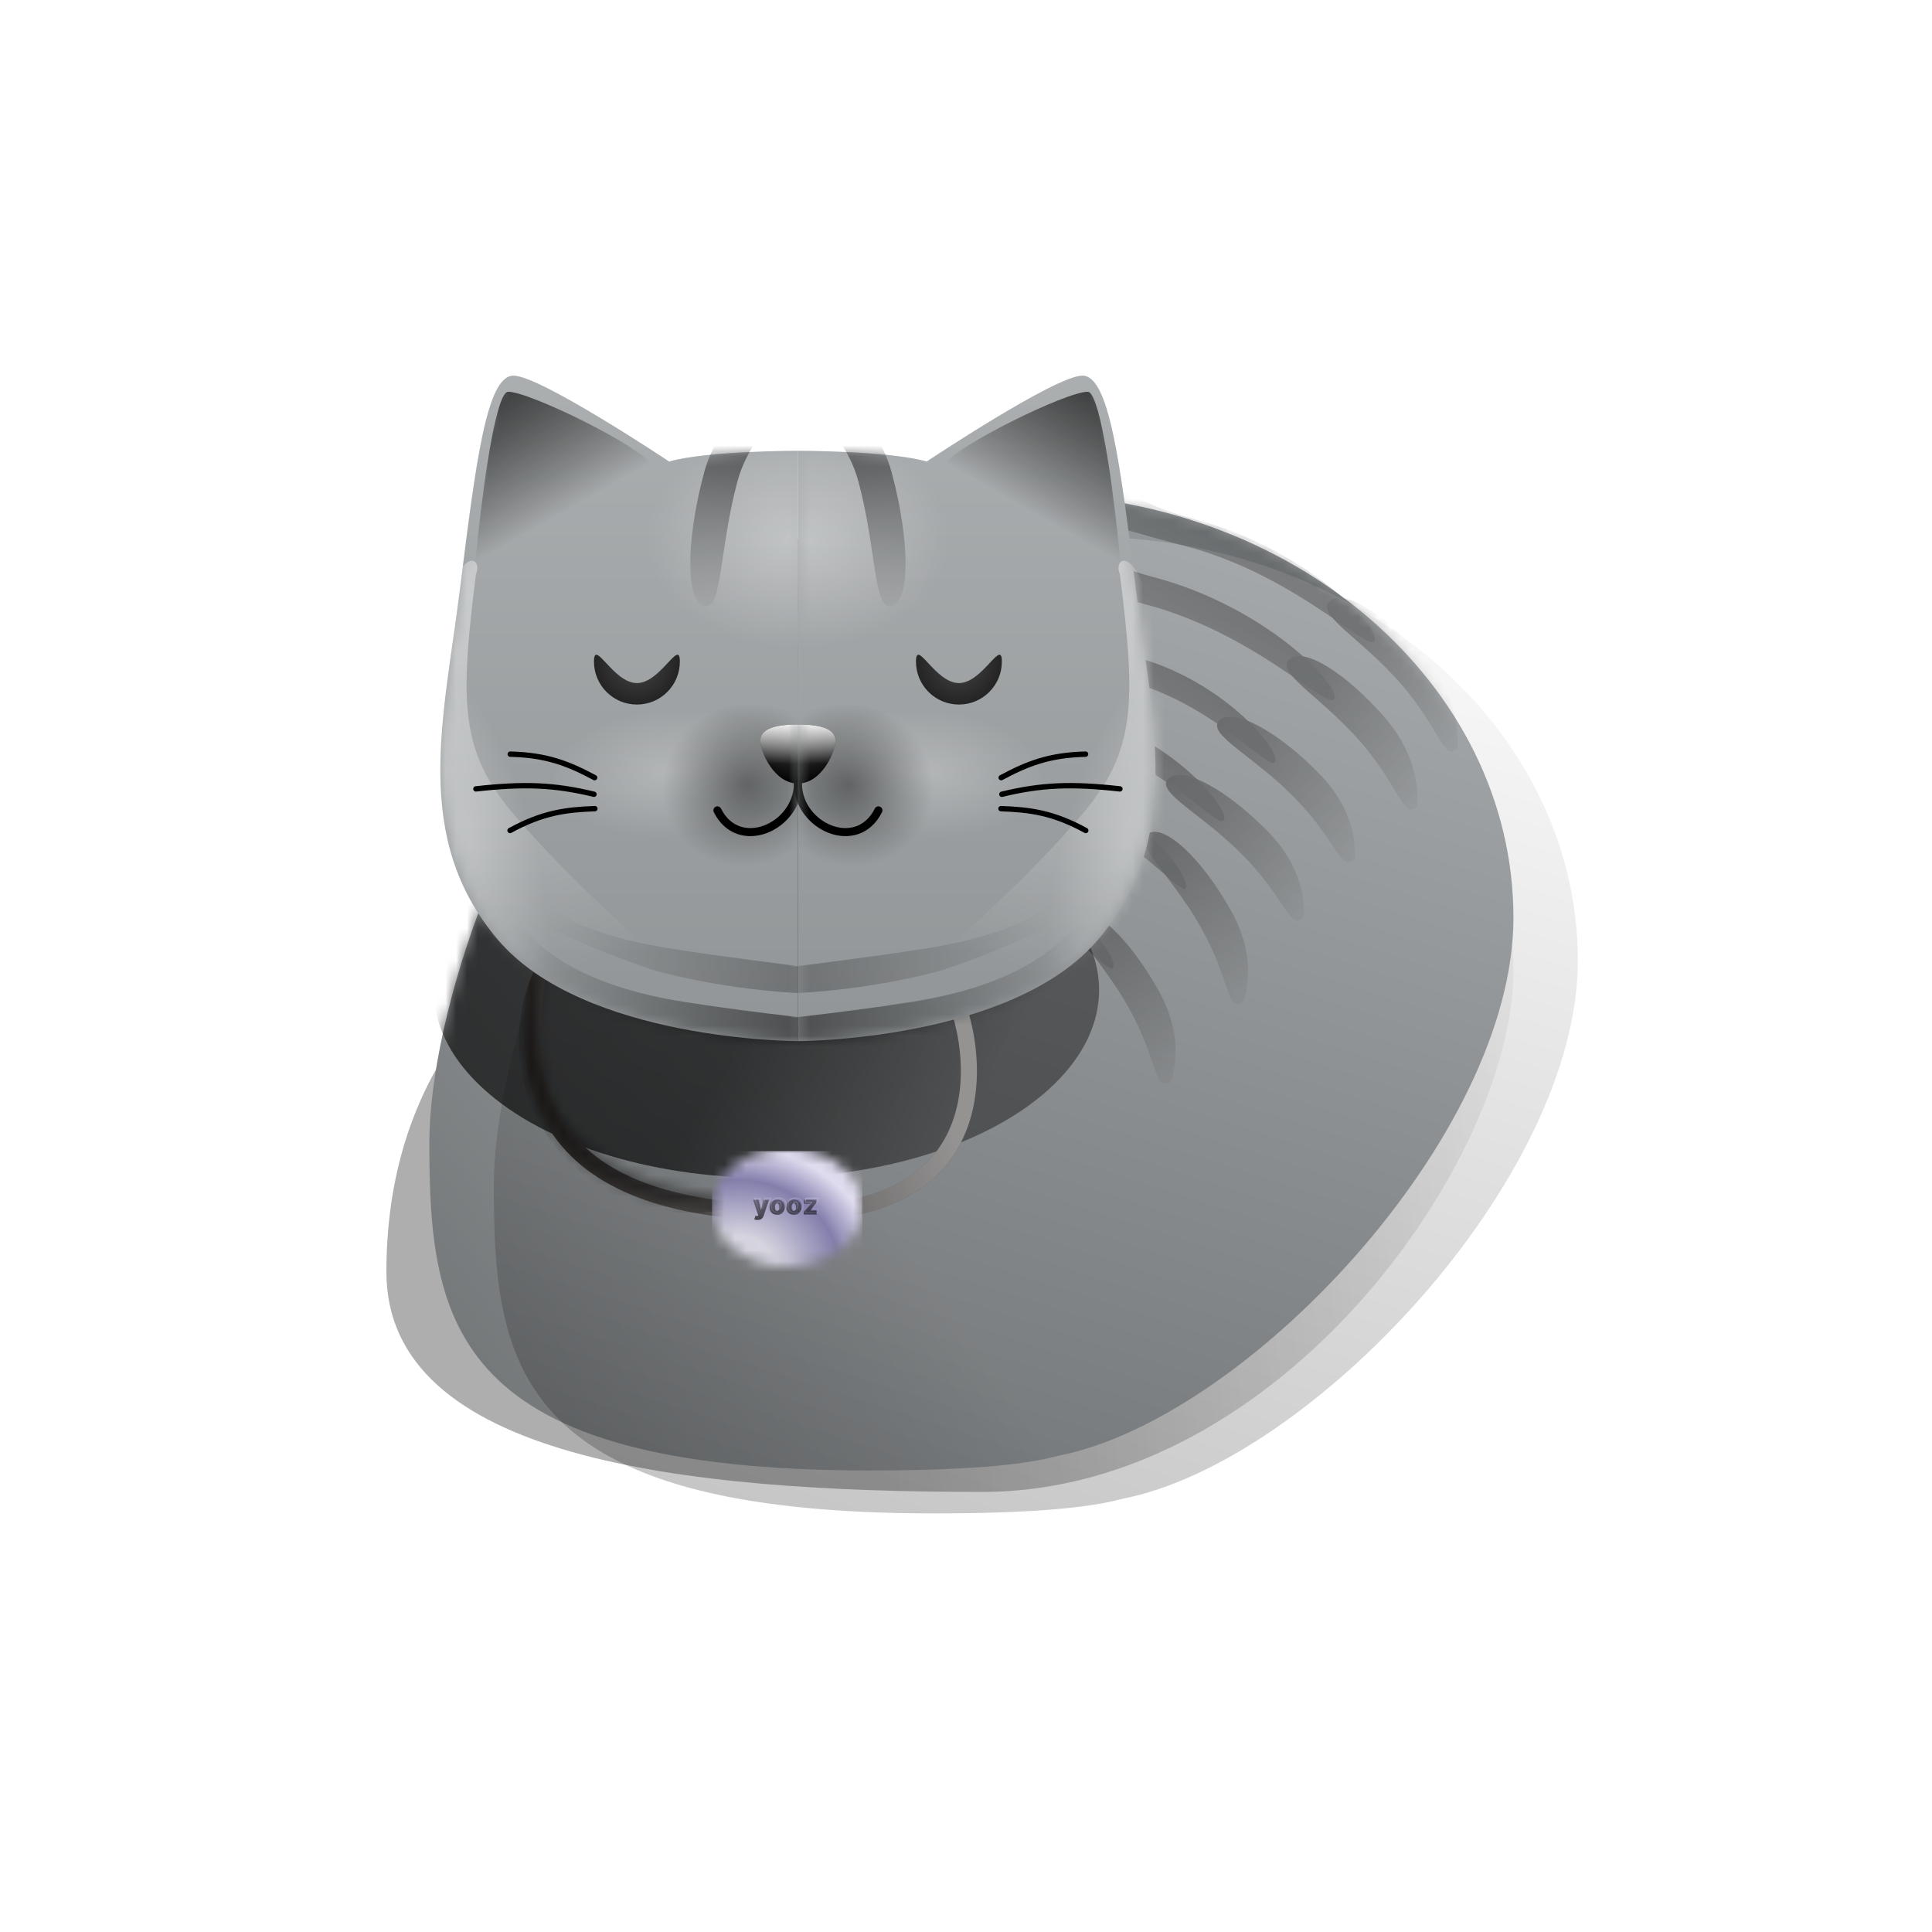 <svg width="180" height="180" viewBox="0 0 180 180" fill="none" xmlns="http://www.w3.org/2000/svg">
<rect width="180" height="180" rx="40" fill="white"/>
<g opacity="0.32" filter="url(#filter0_f_62_21094)">
<path d="M36 118.5C36 135.897 63.61 139 91.5 139C119.39 139 141 107.897 141 90.5C141 73.103 126.39 75 98.5 75C70.61 75 36 85.103 36 118.5Z" fill="url(#paint0_linear_62_21094)"/>
</g>
<path fill-rule="evenodd" clip-rule="evenodd" d="M98.594 135.633C116.068 132.234 141.004 105.872 141.004 85.5C141.004 63.684 120.409 46 95.004 46C80.673 46 67.873 51.627 59.437 60.448C47.203 72.55 40.004 94.663 40.004 106.5C40.004 123.344 42.084 137 81.004 137C89.785 137 95.35 136.521 98.594 135.633Z" fill="#919597"/>
<g filter="url(#filter1_iiii_62_21094)">
<path fill-rule="evenodd" clip-rule="evenodd" d="M98.594 135.633C116.068 132.234 141.004 105.872 141.004 85.5C141.004 63.684 120.409 46 95.004 46C80.673 46 67.873 51.627 59.437 60.448C47.203 72.55 40.004 94.663 40.004 106.5C40.004 123.344 42.084 137 81.004 137C89.785 137 95.35 136.521 98.594 135.633Z" fill="url(#paint1_linear_62_21094)" fill-opacity="0.24" style="mix-blend-mode:overlay"/>
</g>
<g style="mix-blend-mode:overlay" opacity="0.24">
<path d="M83 106.5C83 123.345 127.92 137 81 137C42.08 137 40 123.345 40 106.5C40 89.655 54.58 52 77.5 52C100.42 52 83 89.655 83 106.5Z" fill="url(#paint2_linear_62_21094)"/>
</g>
<g style="mix-blend-mode:overlay" opacity="0.32">
<mask id="mask0_62_21094" style="mask-type:alpha" maskUnits="userSpaceOnUse" x="40" y="46" width="101" height="91">
<path fill-rule="evenodd" clip-rule="evenodd" d="M98.59 135.634C116.064 132.234 141 105.872 141 85.5C141 63.685 120.405 46 95 46C80.669 46 67.869 51.627 59.433 60.449C47.199 72.551 40 94.663 40 106.5C40 123.345 42.08 137 81 137C89.782 137 95.346 136.522 98.59 135.634Z" fill="#919597"/>
</mask>
<g mask="url(#mask0_62_21094)">
<g filter="url(#filter2_f_62_21094)">
<path d="M105.16 93.881C102.431 89.009 98.683 85.947 100.219 85.06C101.755 84.173 105.212 87.404 107.941 92.276C110.671 97.148 109.043 100.813 109.043 100.813C107.507 101.699 107.89 98.753 105.16 93.881Z" fill="url(#paint3_linear_62_21094)"/>
<path fill-rule="evenodd" clip-rule="evenodd" d="M101.896 89.01C100.036 87.38 96.849 84.587 92.671 83.499C87.238 82.084 84.522 80.801 83.888 79.76C82.55 80.269 78.661 79.775 71.551 77.817C66.081 76.31 60.771 76.817 57.672 77.114C55.858 77.287 54.802 77.388 54.914 76.97C55.217 75.838 63.427 73.377 72.101 75.767C75.796 76.784 79.356 76.704 81.893 76.647C82.741 76.628 83.475 76.612 84.062 76.64C84.224 76.558 84.438 76.587 84.703 76.699C85.216 76.778 85.53 76.934 85.598 77.224C85.882 77.418 86.197 77.648 86.542 77.9C88.147 79.071 90.398 80.714 93.22 81.449C99.844 83.174 104.035 88.97 103.732 90.102C103.62 90.52 102.985 89.964 101.896 89.01Z" fill="url(#paint4_linear_62_21094)"/>
<path d="M51.963 79.759C57.219 77.873 62.057 78.021 61.48 76.344C60.903 74.667 56.173 74.837 50.917 76.723C45.661 78.609 39.95 74.817 44.485 82.443C45.063 84.12 46.707 81.646 51.963 79.759Z" fill="url(#paint5_linear_62_21094)"/>
</g>
<g filter="url(#filter3_f_62_21094)">
<path d="M111.922 86.465C109.193 81.593 105.444 78.53 106.98 77.643C108.516 76.756 111.974 79.987 114.703 84.859C117.432 89.731 115.805 93.396 115.805 93.396C114.269 94.283 114.651 91.337 111.922 86.465Z" fill="url(#paint6_linear_62_21094)"/>
<path fill-rule="evenodd" clip-rule="evenodd" d="M108.658 81.593C106.798 79.963 103.61 77.17 99.433 76.082C93.899 74.641 91.184 73.337 90.617 72.286C89.237 72.811 84.935 72.224 76.919 70.016C70.862 68.347 65.036 68.713 61.636 68.926C59.645 69.051 58.486 69.123 58.598 68.705C58.901 67.573 67.865 65.32 77.468 67.966C81.559 69.093 85.473 69.11 88.262 69.123C89.319 69.127 90.214 69.131 90.897 69.195C91.037 69.154 91.211 69.182 91.416 69.263C91.944 69.358 92.27 69.521 92.351 69.801C92.638 69.997 92.956 70.229 93.304 70.483C94.909 71.654 97.16 73.297 99.982 74.032C106.605 75.757 110.797 81.553 110.493 82.685C110.381 83.103 109.747 82.548 108.658 81.593Z" fill="url(#paint7_linear_62_21094)"/>
<path d="M56.725 71.343C61.981 69.456 66.819 69.604 66.242 67.927C65.664 66.25 60.935 66.42 55.679 68.306C50.423 70.193 44.712 66.4 49.247 74.026C49.824 75.703 51.469 73.229 56.725 71.343Z" fill="url(#paint8_linear_62_21094)"/>
</g>
<g filter="url(#filter4_f_62_21094)">
<path fill-rule="evenodd" clip-rule="evenodd" d="M65.123 62.613C68.068 62.21 73.052 61.528 78.124 62.922C84.49 64.67 88.087 65.21 89.505 64.758C90.507 65.858 93.891 67.189 100.279 68.858C105.368 70.187 109.344 73.27 111.693 75.091C113.104 76.186 113.929 76.825 114.055 76.355C114.39 75.103 109.034 68.719 100.887 66.591C97.481 65.701 94.709 63.89 92.708 62.583C92.224 62.266 91.785 61.979 91.393 61.742C91.298 61.445 90.968 61.298 90.448 61.236C89.968 61.03 89.608 60.992 89.377 61.202C88.919 61.212 88.396 61.24 87.818 61.272C85.432 61.404 82.126 61.587 78.732 60.654C70.612 58.424 62.781 61.274 62.446 62.526C62.32 62.996 63.353 62.855 65.123 62.613Z" fill="url(#paint9_linear_62_21094)"/>
<path d="M115.9 79.788C112.002 75.788 107.589 73.8 108.843 72.546C110.097 71.292 114.273 73.518 118.17 77.517C122.068 81.517 121.444 85.478 121.444 85.478C120.19 86.732 119.797 83.787 115.9 79.788Z" fill="url(#paint10_linear_62_21094)"/>
<path d="M60.644 64.954C66.111 63.818 70.882 64.637 70.543 62.896C70.205 61.155 65.498 60.665 60.031 61.802C54.563 62.938 49.435 58.388 52.865 66.571C53.204 68.312 55.176 66.091 60.644 64.954Z" fill="url(#paint11_linear_62_21094)"/>
</g>
<g filter="url(#filter5_f_62_21094)">
<path fill-rule="evenodd" clip-rule="evenodd" d="M69.884 57.196C72.829 56.794 77.814 56.112 82.886 57.505C89.252 59.254 92.848 59.793 94.267 59.341C95.269 60.442 98.653 61.773 105.041 63.441C110.13 64.771 114.106 67.853 116.455 69.675C117.866 70.769 118.69 71.408 118.816 70.938C119.152 69.686 113.795 63.302 105.648 61.174C102.243 60.285 99.471 58.473 97.47 57.166C96.986 56.85 96.547 56.563 96.155 56.326C96.06 56.029 95.73 55.881 95.21 55.82C94.729 55.613 94.37 55.576 94.139 55.785C93.681 55.795 93.157 55.824 92.58 55.856C90.194 55.987 86.888 56.17 83.493 55.238C75.374 53.007 67.543 55.858 67.207 57.11C67.081 57.58 68.115 57.438 69.884 57.196Z" fill="url(#paint12_linear_62_21094)"/>
<path d="M120.661 74.371C116.764 70.372 112.351 68.383 113.605 67.129C114.859 65.875 119.035 68.101 122.932 72.1C126.829 76.1 126.206 80.061 126.206 80.061C124.952 81.316 124.559 78.371 120.661 74.371Z" fill="url(#paint13_linear_62_21094)"/>
<path d="M65.405 59.538C70.873 58.401 75.644 59.221 75.305 57.48C74.967 55.739 70.26 55.249 64.793 56.385C59.325 57.522 54.197 52.971 57.627 61.155C57.965 62.896 59.938 60.674 65.405 59.538Z" fill="url(#paint14_linear_62_21094)"/>
</g>
<g filter="url(#filter6_f_62_21094)">
<path fill-rule="evenodd" clip-rule="evenodd" d="M121.21 63.551C118.174 61.465 113.106 57.982 106.755 56.319C98.695 54.208 94.369 52.733 93.059 51.514C91.313 51.914 86.83 51.028 78.796 48.827C72.465 47.092 66.334 47.574 62.662 47.863C60.389 48.041 59.058 48.146 59.203 47.606C59.582 46.193 69.233 43.46 79.482 46.268C83.676 47.417 87.718 47.389 90.675 47.369C91.51 47.363 92.259 47.358 92.9 47.38C93.187 47.229 93.602 47.283 94.136 47.485C94.704 47.577 95.093 47.739 95.266 48.015C95.831 48.316 96.477 48.695 97.196 49.117C99.747 50.613 103.233 52.658 107.441 53.76C117.721 56.453 124.712 63.645 124.334 65.058C124.189 65.598 123.088 64.842 121.21 63.551Z" fill="url(#paint15_linear_62_21094)"/>
<path d="M126.757 69.12C123.076 64.883 118.841 62.699 120.092 61.448C121.343 60.197 125.341 62.618 129.021 66.855C132.702 71.092 131.993 75.147 131.993 75.147C130.742 76.398 130.437 73.357 126.757 69.12Z" fill="url(#paint16_linear_62_21094)"/>
<path d="M55.157 50.288C60.578 48.834 65.31 49.391 64.972 47.654C64.635 45.918 59.967 45.689 54.546 47.144C49.125 48.598 44.035 44.299 47.445 52.357C47.783 54.093 49.736 51.742 55.157 50.288Z" fill="url(#paint17_linear_62_21094)"/>
</g>
<g filter="url(#filter7_f_62_21094)">
<path fill-rule="evenodd" clip-rule="evenodd" d="M124.968 58.135C121.932 56.048 116.863 52.566 110.513 50.902C102.453 48.791 98.127 47.317 96.817 46.097C95.071 46.497 90.588 45.611 82.554 43.41C76.222 41.675 70.092 42.157 66.419 42.446C64.147 42.625 62.816 42.729 62.961 42.189C63.34 40.776 72.991 38.043 83.24 40.851C87.434 42 91.476 41.973 94.433 41.952C95.268 41.947 96.017 41.941 96.658 41.964C96.945 41.812 97.359 41.867 97.894 42.068C98.462 42.161 98.85 42.322 99.023 42.598C99.589 42.9 100.234 43.278 100.954 43.7C103.505 45.196 106.991 47.241 111.198 48.343C121.478 51.036 128.47 58.228 128.091 59.641C127.947 60.182 126.846 59.425 124.968 58.135Z" fill="url(#paint18_linear_62_21094)"/>
<path d="M130.514 63.703C126.834 59.466 122.599 57.282 123.85 56.031C125.101 54.78 129.099 57.201 132.779 61.438C136.46 65.675 135.751 69.731 135.751 69.731C134.5 70.982 134.195 67.94 130.514 63.703Z" fill="url(#paint19_linear_62_21094)"/>
<path d="M58.915 44.871C64.335 43.417 69.067 43.974 68.73 42.238C68.392 40.501 63.724 40.273 58.304 41.727C52.883 43.182 47.792 38.882 51.203 46.94C51.54 48.677 53.494 46.326 58.915 44.871Z" fill="url(#paint20_linear_62_21094)"/>
</g>
</g>
</g>
<mask id="mask1_62_21094" style="mask-type:alpha" maskUnits="userSpaceOnUse" x="40" y="45" width="101" height="92">
<path fill-rule="evenodd" clip-rule="evenodd" d="M98.59 135.633C116.064 132.234 141 105.872 141 85.5C141 63.684 120.405 46 95 46C80.669 46 67.869 51.627 59.433 60.448C47.199 72.55 40 94.663 40 106.5C40 123.344 42.08 137 81 137C89.782 137 95.346 136.521 98.59 135.633Z" fill="#919597"/>
</mask>
<g mask="url(#mask1_62_21094)">
<g style="mix-blend-mode:overlay" opacity="0.64" filter="url(#filter8_f_62_21094)">
<ellipse cx="71.402" cy="92.234" rx="31" ry="17.5" fill="url(#paint21_linear_62_21094)"/>
</g>
</g>
<g filter="url(#filter9_d_62_21094)">
<g filter="url(#filter10_ii_62_21094)">
<path d="M54.696 80C46.196 101.5 54.069 111.5 75.749 111.5C97.43 111.5 92.196 91.826 89.273 88.927" stroke="#2B2827" stroke-width="1.5" stroke-linecap="round"/>
<path d="M54.696 80C46.196 101.5 54.069 111.5 75.749 111.5C97.43 111.5 92.196 91.826 89.273 88.927" stroke="url(#paint22_linear_62_21094)" stroke-opacity="0.4" stroke-width="1.5" stroke-linecap="round" style="mix-blend-mode:overlay"/>
<path d="M54.696 80C46.196 101.5 54.069 111.5 75.749 111.5C97.43 111.5 92.196 91.826 89.273 88.927" stroke="url(#paint23_linear_62_21094)" stroke-opacity="0.16" stroke-width="1.5" stroke-linecap="round" style="mix-blend-mode:lighten"/>
</g>
<mask id="mask2_62_21094" style="mask-type:alpha" maskUnits="userSpaceOnUse" x="50" y="79" width="43" height="34">
<path fill-rule="evenodd" clip-rule="evenodd" d="M54.971 79.302C55.357 79.455 55.545 79.891 55.393 80.276C51.167 90.966 51.13 98.519 54.52 103.383C57.915 108.254 64.968 110.75 75.749 110.75C81.06 110.75 84.624 109.545 86.969 107.781C89.307 106.023 90.512 103.651 91.001 101.156C91.493 98.649 91.257 96.033 90.714 93.859C90.443 92.774 90.099 91.814 89.74 91.046C89.376 90.264 89.019 89.731 88.745 89.459C88.451 89.168 88.449 88.693 88.74 88.399C89.032 88.105 89.507 88.103 89.801 88.394C90.257 88.847 90.704 89.563 91.1 90.412C91.502 91.275 91.877 92.327 92.169 93.495C92.752 95.825 93.018 98.671 92.473 101.445C91.927 104.231 90.558 106.959 87.871 108.98C85.191 110.995 81.279 112.25 75.749 112.25C64.851 112.25 57.126 109.746 53.29 104.241C49.448 98.73 49.725 90.533 53.998 79.724C54.151 79.339 54.586 79.15 54.971 79.302Z" fill="url(#paint24_linear_62_21094)"/>
</mask>
<g mask="url(#mask2_62_21094)">
<g style="mix-blend-mode:multiply" opacity="0.4" filter="url(#filter11_f_62_21094)">
<circle cx="66.34" cy="96" r="16" fill="black"/>
</g>
</g>
</g>
<mask id="mask3_62_21094" style="mask-type:alpha" maskUnits="userSpaceOnUse" x="66" y="107" width="15" height="11">
<ellipse cx="73.34" cy="112.5" rx="7" ry="5.5" fill="#D9D9D9"/>
</mask>
<g mask="url(#mask3_62_21094)">
<g filter="url(#filter12_ii_62_21094)">
<rect x="66.34" y="107" width="14" height="12" fill="url(#paint25_radial_62_21094)"/>
</g>
<g opacity="0.64">
<mask id="path-32-outside-1_62_21094" maskUnits="userSpaceOnUse" x="69.34" y="111" width="7" height="3" fill="black">
<rect fill="white" x="69.34" y="111" width="7" height="3"/>
<path d="M70.723 113.511C70.667 113.511 70.613 113.507 70.562 113.498C70.511 113.49 70.467 113.478 70.428 113.463L70.535 113.115C70.575 113.13 70.612 113.139 70.645 113.143C70.678 113.147 70.707 113.145 70.731 113.136C70.755 113.127 70.773 113.11 70.783 113.085L70.794 113.06L70.314 111.636H70.826L71.046 112.581H71.06L71.284 111.636H71.799L71.302 113.114C71.277 113.189 71.241 113.256 71.193 113.316C71.147 113.376 71.085 113.424 71.009 113.459C70.932 113.494 70.837 113.511 70.723 113.511ZM72.554 113.025C72.406 113.025 72.279 112.996 72.174 112.937C72.068 112.878 71.988 112.796 71.931 112.69C71.875 112.584 71.847 112.461 71.847 112.322C71.847 112.182 71.875 112.06 71.931 111.954C71.988 111.848 72.068 111.766 72.174 111.707C72.279 111.648 72.406 111.619 72.554 111.619C72.702 111.619 72.828 111.648 72.934 111.707C73.039 111.766 73.12 111.848 73.176 111.954C73.232 112.06 73.26 112.182 73.26 112.322C73.26 112.461 73.232 112.584 73.176 112.69C73.12 112.796 73.039 112.878 72.934 112.937C72.828 112.996 72.702 113.025 72.554 113.025ZM72.557 112.663C72.599 112.663 72.635 112.649 72.665 112.621C72.695 112.593 72.718 112.553 72.735 112.502C72.751 112.45 72.76 112.389 72.76 112.318C72.76 112.247 72.751 112.185 72.735 112.134C72.718 112.083 72.695 112.043 72.665 112.015C72.635 111.988 72.599 111.974 72.557 111.974C72.513 111.974 72.476 111.988 72.445 112.015C72.413 112.043 72.389 112.083 72.373 112.134C72.356 112.185 72.348 112.247 72.348 112.318C72.348 112.389 72.356 112.45 72.373 112.502C72.389 112.553 72.413 112.593 72.445 112.621C72.476 112.649 72.513 112.663 72.557 112.663ZM74.116 113.025C73.968 113.025 73.842 112.996 73.736 112.937C73.631 112.878 73.55 112.796 73.494 112.69C73.438 112.584 73.409 112.461 73.409 112.322C73.409 112.182 73.438 112.06 73.494 111.954C73.55 111.848 73.631 111.766 73.736 111.707C73.842 111.648 73.968 111.619 74.116 111.619C74.264 111.619 74.391 111.648 74.496 111.707C74.602 111.766 74.682 111.848 74.739 111.954C74.795 112.06 74.823 112.182 74.823 112.322C74.823 112.461 74.795 112.584 74.739 112.69C74.682 112.796 74.602 112.878 74.496 112.937C74.391 112.996 74.264 113.025 74.116 113.025ZM74.12 112.663C74.161 112.663 74.197 112.649 74.227 112.621C74.257 112.593 74.281 112.553 74.297 112.502C74.314 112.45 74.322 112.389 74.322 112.318C74.322 112.247 74.314 112.185 74.297 112.134C74.281 112.083 74.257 112.043 74.227 112.015C74.197 111.988 74.161 111.974 74.12 111.974C74.076 111.974 74.038 111.988 74.007 112.015C73.976 112.043 73.952 112.083 73.935 112.134C73.918 112.185 73.91 112.247 73.91 112.318C73.91 112.389 73.918 112.45 73.935 112.502C73.952 112.553 73.976 112.593 74.007 112.621C74.038 112.649 74.076 112.663 74.12 112.663ZM75.036 113V112.73L75.632 112.016V112.009H75.057V111.636H76.211V111.935L75.668 112.62V112.627H76.233V113H75.036Z"/>
</mask>
<g filter="url(#filter13_i_62_21094)">
<path d="M70.723 113.511C70.667 113.511 70.613 113.507 70.562 113.498C70.511 113.49 70.467 113.478 70.428 113.463L70.535 113.115C70.575 113.13 70.612 113.139 70.645 113.143C70.678 113.147 70.707 113.145 70.731 113.136C70.755 113.127 70.773 113.11 70.783 113.085L70.794 113.06L70.314 111.636H70.826L71.046 112.581H71.06L71.284 111.636H71.799L71.302 113.114C71.277 113.189 71.241 113.256 71.193 113.316C71.147 113.376 71.085 113.424 71.009 113.459C70.932 113.494 70.837 113.511 70.723 113.511ZM72.554 113.025C72.406 113.025 72.279 112.996 72.174 112.937C72.068 112.878 71.988 112.796 71.931 112.69C71.875 112.584 71.847 112.461 71.847 112.322C71.847 112.182 71.875 112.06 71.931 111.954C71.988 111.848 72.068 111.766 72.174 111.707C72.279 111.648 72.406 111.619 72.554 111.619C72.702 111.619 72.828 111.648 72.934 111.707C73.039 111.766 73.12 111.848 73.176 111.954C73.232 112.06 73.26 112.182 73.26 112.322C73.26 112.461 73.232 112.584 73.176 112.69C73.12 112.796 73.039 112.878 72.934 112.937C72.828 112.996 72.702 113.025 72.554 113.025ZM72.557 112.663C72.599 112.663 72.635 112.649 72.665 112.621C72.695 112.593 72.718 112.553 72.735 112.502C72.751 112.45 72.76 112.389 72.76 112.318C72.76 112.247 72.751 112.185 72.735 112.134C72.718 112.083 72.695 112.043 72.665 112.015C72.635 111.988 72.599 111.974 72.557 111.974C72.513 111.974 72.476 111.988 72.445 112.015C72.413 112.043 72.389 112.083 72.373 112.134C72.356 112.185 72.348 112.247 72.348 112.318C72.348 112.389 72.356 112.45 72.373 112.502C72.389 112.553 72.413 112.593 72.445 112.621C72.476 112.649 72.513 112.663 72.557 112.663ZM74.116 113.025C73.968 113.025 73.842 112.996 73.736 112.937C73.631 112.878 73.55 112.796 73.494 112.69C73.438 112.584 73.409 112.461 73.409 112.322C73.409 112.182 73.438 112.06 73.494 111.954C73.55 111.848 73.631 111.766 73.736 111.707C73.842 111.648 73.968 111.619 74.116 111.619C74.264 111.619 74.391 111.648 74.496 111.707C74.602 111.766 74.682 111.848 74.739 111.954C74.795 112.06 74.823 112.182 74.823 112.322C74.823 112.461 74.795 112.584 74.739 112.69C74.682 112.796 74.602 112.878 74.496 112.937C74.391 112.996 74.264 113.025 74.116 113.025ZM74.12 112.663C74.161 112.663 74.197 112.649 74.227 112.621C74.257 112.593 74.281 112.553 74.297 112.502C74.314 112.45 74.322 112.389 74.322 112.318C74.322 112.247 74.314 112.185 74.297 112.134C74.281 112.083 74.257 112.043 74.227 112.015C74.197 111.988 74.161 111.974 74.12 111.974C74.076 111.974 74.038 111.988 74.007 112.015C73.976 112.043 73.952 112.083 73.935 112.134C73.918 112.185 73.91 112.247 73.91 112.318C73.91 112.389 73.918 112.45 73.935 112.502C73.952 112.553 73.976 112.593 74.007 112.621C74.038 112.649 74.076 112.663 74.12 112.663ZM75.036 113V112.73L75.632 112.016V112.009H75.057V111.636H76.211V111.935L75.668 112.62V112.627H76.233V113H75.036Z" fill="url(#paint26_linear_62_21094)"/>
</g>
<path d="M70.562 113.498L70.571 113.449L70.57 113.449L70.562 113.498ZM70.428 113.463L70.38 113.449L70.367 113.493L70.41 113.51L70.428 113.463ZM70.535 113.115L70.551 113.068L70.502 113.051L70.487 113.101L70.535 113.115ZM70.645 113.143L70.639 113.193L70.639 113.193L70.645 113.143ZM70.731 113.136L70.714 113.089L70.713 113.089L70.731 113.136ZM70.783 113.085L70.829 113.105L70.829 113.105L70.783 113.085ZM70.794 113.06L70.84 113.08L70.847 113.063L70.841 113.044L70.794 113.06ZM70.314 111.636V111.586H70.245L70.267 111.652L70.314 111.636ZM70.826 111.636L70.875 111.625L70.865 111.586H70.826V111.636ZM71.046 112.581L70.997 112.592L71.006 112.631H71.046V112.581ZM71.06 112.581V112.631H71.1L71.109 112.592L71.06 112.581ZM71.284 111.636V111.586H71.244L71.235 111.625L71.284 111.636ZM71.799 111.636L71.846 111.652L71.868 111.586H71.799V111.636ZM71.302 113.114L71.254 113.098L71.254 113.098L71.302 113.114ZM71.193 113.316L71.154 113.285L71.154 113.285L71.193 113.316ZM71.009 113.459L70.988 113.414L70.988 113.414L71.009 113.459ZM70.723 113.461C70.669 113.461 70.619 113.457 70.571 113.449L70.554 113.547C70.608 113.557 70.664 113.561 70.723 113.561V113.461ZM70.57 113.449C70.522 113.441 70.481 113.43 70.446 113.417L70.41 113.51C70.453 113.526 70.501 113.539 70.554 113.547L70.57 113.449ZM70.476 113.478L70.582 113.13L70.487 113.101L70.38 113.449L70.476 113.478ZM70.518 113.163C70.561 113.178 70.601 113.188 70.639 113.193L70.651 113.093C70.622 113.09 70.589 113.082 70.551 113.068L70.518 113.163ZM70.639 113.193C70.678 113.197 70.715 113.195 70.748 113.183L70.713 113.089C70.699 113.094 70.679 113.097 70.651 113.093L70.639 113.193ZM70.748 113.183C70.786 113.169 70.813 113.142 70.829 113.105L70.737 113.066C70.732 113.078 70.724 113.085 70.714 113.089L70.748 113.183ZM70.829 113.105L70.84 113.08L70.748 113.041L70.737 113.066L70.829 113.105ZM70.841 113.044L70.362 111.62L70.267 111.652L70.746 113.076L70.841 113.044ZM70.314 111.686H70.826V111.586H70.314V111.686ZM70.777 111.648L70.997 112.592L71.095 112.57L70.875 111.625L70.777 111.648ZM71.046 112.631H71.06V112.531H71.046V112.631ZM71.109 112.592L71.333 111.648L71.235 111.625L71.012 112.569L71.109 112.592ZM71.284 111.686H71.799V111.586H71.284V111.686ZM71.751 111.62L71.254 113.098L71.349 113.13L71.846 111.652L71.751 111.62ZM71.254 113.098C71.231 113.168 71.198 113.23 71.154 113.285L71.233 113.347C71.284 113.283 71.323 113.21 71.349 113.129L71.254 113.098ZM71.154 113.285C71.112 113.339 71.058 113.382 70.988 113.414L71.029 113.504C71.112 113.467 71.181 113.414 71.233 113.347L71.154 113.285ZM70.988 113.414C70.92 113.445 70.832 113.461 70.723 113.461V113.561C70.842 113.561 70.945 113.543 71.029 113.504L70.988 113.414ZM72.174 112.937L72.149 112.981L72.149 112.981L72.174 112.937ZM71.931 112.69L71.887 112.714L71.887 112.714L71.931 112.69ZM71.931 111.954L71.975 111.978L71.975 111.978L71.931 111.954ZM72.174 111.707L72.198 111.751L72.198 111.751L72.174 111.707ZM72.934 111.707L72.909 111.751L72.909 111.751L72.934 111.707ZM73.176 111.954L73.132 111.978L73.132 111.978L73.176 111.954ZM73.176 112.69L73.22 112.714L73.22 112.714L73.176 112.69ZM72.934 112.937L72.958 112.981L72.958 112.981L72.934 112.937ZM72.665 112.621L72.699 112.658L72.699 112.658L72.665 112.621ZM72.735 112.502L72.782 112.517L72.782 112.517L72.735 112.502ZM72.735 112.134L72.687 112.15L72.687 112.15L72.735 112.134ZM72.665 112.015L72.699 111.979L72.699 111.979L72.665 112.015ZM72.373 112.134L72.42 112.15L72.42 112.15L72.373 112.134ZM72.373 112.502L72.42 112.487L72.42 112.487L72.373 112.502ZM72.554 112.975C72.412 112.975 72.294 112.947 72.198 112.893L72.149 112.981C72.264 113.044 72.399 113.075 72.554 113.075V112.975ZM72.198 112.893C72.101 112.839 72.027 112.763 71.975 112.667L71.887 112.714C71.948 112.828 72.036 112.917 72.149 112.981L72.198 112.893ZM71.975 112.667C71.924 112.569 71.897 112.455 71.897 112.322H71.797C71.797 112.468 71.827 112.599 71.887 112.714L71.975 112.667ZM71.897 112.322C71.897 112.189 71.924 112.075 71.975 111.978L71.887 111.931C71.827 112.044 71.797 112.175 71.797 112.322H71.897ZM71.975 111.978C72.027 111.88 72.101 111.805 72.198 111.751L72.149 111.664C72.036 111.727 71.948 111.816 71.887 111.931L71.975 111.978ZM72.198 111.751C72.295 111.697 72.412 111.669 72.554 111.669V111.569C72.399 111.569 72.264 111.6 72.149 111.664L72.198 111.751ZM72.554 111.669C72.695 111.669 72.813 111.697 72.909 111.751L72.958 111.664C72.844 111.6 72.708 111.569 72.554 111.569V111.669ZM72.909 111.751C73.006 111.805 73.08 111.88 73.132 111.978L73.22 111.931C73.159 111.816 73.072 111.727 72.958 111.664L72.909 111.751ZM73.132 111.978C73.184 112.075 73.21 112.189 73.21 112.322H73.31C73.31 112.175 73.281 112.044 73.22 111.931L73.132 111.978ZM73.21 112.322C73.21 112.455 73.184 112.569 73.132 112.667L73.22 112.714C73.281 112.599 73.31 112.468 73.31 112.322H73.21ZM73.132 112.667C73.08 112.763 73.006 112.839 72.909 112.893L72.958 112.981C73.072 112.917 73.159 112.828 73.22 112.714L73.132 112.667ZM72.909 112.893C72.813 112.947 72.695 112.975 72.554 112.975V113.075C72.708 113.075 72.844 113.044 72.958 112.981L72.909 112.893ZM72.557 112.713C72.611 112.713 72.659 112.694 72.699 112.658L72.631 112.584C72.61 112.603 72.586 112.613 72.557 112.613V112.713ZM72.699 112.658C72.737 112.622 72.764 112.574 72.782 112.517L72.687 112.487C72.672 112.532 72.653 112.564 72.631 112.584L72.699 112.658ZM72.782 112.517C72.801 112.46 72.81 112.393 72.81 112.318H72.71C72.71 112.386 72.702 112.441 72.687 112.487L72.782 112.517ZM72.81 112.318C72.81 112.243 72.801 112.176 72.782 112.119L72.687 112.15C72.702 112.194 72.71 112.25 72.71 112.318H72.81ZM72.782 112.119C72.764 112.062 72.737 112.014 72.699 111.979L72.631 112.052C72.653 112.073 72.672 112.104 72.687 112.15L72.782 112.119ZM72.699 111.979C72.659 111.942 72.611 111.924 72.557 111.924V112.024C72.586 112.024 72.61 112.033 72.631 112.052L72.699 111.979ZM72.557 111.924C72.502 111.924 72.452 111.942 72.411 111.978L72.478 112.053C72.499 112.034 72.525 112.024 72.557 112.024V111.924ZM72.411 111.978C72.372 112.013 72.344 112.062 72.325 112.119L72.42 112.15C72.435 112.104 72.455 112.073 72.478 112.053L72.411 111.978ZM72.325 112.119C72.306 112.176 72.298 112.243 72.298 112.318H72.398C72.398 112.25 72.406 112.194 72.42 112.15L72.325 112.119ZM72.298 112.318C72.298 112.393 72.306 112.46 72.325 112.517L72.42 112.487C72.406 112.441 72.398 112.386 72.398 112.318H72.298ZM72.325 112.517C72.344 112.575 72.372 112.623 72.411 112.658L72.478 112.584C72.455 112.563 72.435 112.532 72.42 112.487L72.325 112.517ZM72.411 112.658C72.452 112.695 72.502 112.713 72.557 112.713V112.613C72.525 112.613 72.499 112.603 72.478 112.584L72.411 112.658ZM73.736 112.937L73.712 112.981L73.712 112.981L73.736 112.937ZM73.494 112.69L73.45 112.714L73.45 112.714L73.494 112.69ZM73.494 111.954L73.538 111.978L73.538 111.978L73.494 111.954ZM73.736 111.707L73.76 111.751L73.761 111.751L73.736 111.707ZM74.496 111.707L74.472 111.751L74.472 111.751L74.496 111.707ZM74.739 111.954L74.694 111.978L74.694 111.978L74.739 111.954ZM74.739 112.69L74.783 112.714L74.783 112.714L74.739 112.69ZM74.496 112.937L74.52 112.981L74.521 112.981L74.496 112.937ZM74.227 112.621L74.261 112.658L74.261 112.658L74.227 112.621ZM74.297 112.502L74.345 112.517L74.345 112.517L74.297 112.502ZM74.297 112.134L74.25 112.15L74.25 112.15L74.297 112.134ZM74.227 112.015L74.261 111.979L74.261 111.979L74.227 112.015ZM73.935 112.134L73.983 112.15L73.983 112.15L73.935 112.134ZM73.935 112.502L73.983 112.487L73.983 112.487L73.935 112.502ZM74.116 112.975C73.975 112.975 73.857 112.947 73.76 112.893L73.712 112.981C73.826 113.044 73.962 113.075 74.116 113.075V112.975ZM73.761 112.893C73.664 112.839 73.59 112.763 73.538 112.667L73.45 112.714C73.51 112.828 73.598 112.917 73.712 112.981L73.761 112.893ZM73.538 112.667C73.486 112.569 73.46 112.455 73.46 112.322H73.359C73.359 112.468 73.389 112.599 73.45 112.714L73.538 112.667ZM73.46 112.322C73.46 112.189 73.486 112.075 73.538 111.978L73.45 111.931C73.389 112.044 73.359 112.175 73.359 112.322H73.46ZM73.538 111.978C73.59 111.88 73.664 111.805 73.76 111.751L73.712 111.664C73.598 111.727 73.51 111.816 73.45 111.931L73.538 111.978ZM73.761 111.751C73.857 111.697 73.975 111.669 74.116 111.669V111.569C73.962 111.569 73.826 111.6 73.712 111.664L73.761 111.751ZM74.116 111.669C74.257 111.669 74.375 111.697 74.472 111.751L74.521 111.664C74.406 111.6 74.271 111.569 74.116 111.569V111.669ZM74.472 111.751C74.569 111.805 74.643 111.88 74.694 111.978L74.783 111.931C74.722 111.816 74.634 111.727 74.52 111.664L74.472 111.751ZM74.694 111.978C74.746 112.075 74.773 112.189 74.773 112.322H74.873C74.873 112.175 74.843 112.044 74.783 111.931L74.694 111.978ZM74.773 112.322C74.773 112.455 74.746 112.569 74.694 112.667L74.783 112.714C74.843 112.599 74.873 112.468 74.873 112.322H74.773ZM74.694 112.667C74.643 112.763 74.569 112.839 74.472 112.893L74.521 112.981C74.634 112.917 74.722 112.828 74.783 112.714L74.694 112.667ZM74.472 112.893C74.376 112.947 74.258 112.975 74.116 112.975V113.075C74.271 113.075 74.406 113.044 74.52 112.981L74.472 112.893ZM74.12 112.713C74.174 112.713 74.222 112.694 74.261 112.658L74.193 112.584C74.172 112.603 74.149 112.613 74.12 112.613V112.713ZM74.261 112.658C74.299 112.622 74.326 112.574 74.345 112.517L74.25 112.487C74.235 112.532 74.215 112.564 74.193 112.584L74.261 112.658ZM74.345 112.517C74.364 112.46 74.372 112.393 74.372 112.318H74.272C74.272 112.386 74.264 112.441 74.25 112.487L74.345 112.517ZM74.372 112.318C74.372 112.243 74.364 112.176 74.345 112.119L74.25 112.15C74.264 112.194 74.272 112.25 74.272 112.318H74.372ZM74.345 112.119C74.326 112.062 74.299 112.014 74.261 111.979L74.193 112.052C74.215 112.073 74.235 112.104 74.25 112.15L74.345 112.119ZM74.261 111.979C74.222 111.942 74.174 111.924 74.12 111.924V112.024C74.149 112.024 74.172 112.033 74.193 112.052L74.261 111.979ZM74.12 111.924C74.064 111.924 74.015 111.942 73.974 111.978L74.04 112.053C74.062 112.034 74.088 112.024 74.12 112.024V111.924ZM73.974 111.978C73.934 112.013 73.906 112.062 73.888 112.119L73.983 112.15C73.997 112.104 74.017 112.073 74.04 112.053L73.974 111.978ZM73.888 112.119C73.869 112.176 73.86 112.243 73.86 112.318H73.96C73.96 112.25 73.968 112.194 73.983 112.15L73.888 112.119ZM73.86 112.318C73.86 112.393 73.869 112.46 73.888 112.517L73.983 112.487C73.968 112.441 73.96 112.386 73.96 112.318H73.86ZM73.888 112.517C73.906 112.575 73.934 112.623 73.974 112.658L74.04 112.584C74.017 112.563 73.997 112.532 73.983 112.487L73.888 112.517ZM73.974 112.658C74.015 112.695 74.064 112.713 74.12 112.713V112.613C74.088 112.613 74.062 112.603 74.04 112.584L73.974 112.658ZM75.036 113H74.986V113.05H75.036V113ZM75.036 112.73L74.998 112.698L74.986 112.712V112.73H75.036ZM75.632 112.016L75.671 112.048L75.683 112.034V112.016H75.632ZM75.632 112.009H75.683V111.959H75.632V112.009ZM75.057 112.009H75.007V112.059H75.057V112.009ZM75.057 111.636V111.586H75.007V111.636H75.057ZM76.211 111.636H76.261V111.586H76.211V111.636ZM76.211 111.935L76.251 111.966L76.261 111.952V111.935H76.211ZM75.668 112.62L75.629 112.589L75.618 112.603V112.62H75.668ZM75.668 112.627H75.618V112.677H75.668V112.627ZM76.233 112.627H76.283V112.577H76.233V112.627ZM76.233 113V113.05H76.283V113H76.233ZM75.086 113V112.73H74.986V113H75.086ZM75.074 112.762L75.671 112.048L75.594 111.984L74.998 112.698L75.074 112.762ZM75.683 112.016V112.009H75.582V112.016H75.683ZM75.632 111.959H75.057V112.059H75.632V111.959ZM75.107 112.009V111.636H75.007V112.009H75.107ZM75.057 111.686H76.211V111.586H75.057V111.686ZM76.161 111.636V111.935H76.261V111.636H76.161ZM76.172 111.904L75.629 112.589L75.707 112.651L76.251 111.966L76.172 111.904ZM75.618 112.62V112.627H75.718V112.62H75.618ZM75.668 112.677H76.233V112.577H75.668V112.677ZM76.183 112.627V113H76.283V112.627H76.183ZM76.233 112.95H75.036V113.05H76.233V112.95Z" fill="url(#paint27_linear_62_21094)" fill-opacity="0.8" mask="url(#path-32-outside-1_62_21094)"/>
</g>
</g>
<g filter="url(#filter14_iiii_62_21094)">
<path d="M41.839 63C43.34 51 44.34 43 46.84 43C49.34 43 61.34 51 61.34 51C64.84 50 73.34 50 73.34 50V105C73.34 105 53.34 105 45.34 95.5C37.34 86 40.339 75 41.839 63Z" fill="#919597"/>
<path d="M41.839 63C43.34 51 44.34 43 46.84 43C49.34 43 61.34 51 61.34 51C64.84 50 73.34 50 73.34 50V105C73.34 105 53.34 105 45.34 95.5C37.34 86 40.339 75 41.839 63Z" fill="url(#paint28_linear_62_21094)" fill-opacity="0.24" style="mix-blend-mode:overlay"/>
<mask id="mask4_62_21094" style="mask-type:alpha" maskUnits="userSpaceOnUse" x="40" y="43" width="34" height="62">
<path d="M41.84 63C43.34 51 44.34 43 46.84 43C49.34 43 61.34 51 61.34 51C64.84 50 73.34 50 73.34 50V105C73.34 105 53.34 105 45.34 95.5C37.34 86 40.339 75 41.84 63Z" fill="black"/>
</mask>
<g mask="url(#mask4_62_21094)">
<path opacity="0.4" d="M43.34 68.5C41.809 72.848 44.34 44.5 46.34 44.5C48.34 44.5 58.743 49.584 59.769 51.36C60.794 53.136 48.35 54.27 43.34 68.5Z" fill="url(#paint29_linear_62_21094)"/>
<g style="mix-blend-mode:overlay">
<path d="M43.34 68.5C41.809 72.848 44.34 44.5 46.34 44.5C48.34 44.5 58.743 49.584 59.769 51.36C60.794 53.136 48.35 54.27 43.34 68.5Z" fill="url(#paint30_linear_62_21094)"/>
</g>
<g style="mix-blend-mode:overlay" opacity="0.64">
<path d="M43.34 68.5C41.809 72.848 44.34 44.5 46.34 44.5C48.34 44.5 58.743 49.584 59.769 51.36C60.794 53.136 48.35 54.27 43.34 68.5Z" fill="url(#paint31_linear_62_21094)"/>
</g>
<g style="mix-blend-mode:overlay" opacity="0.24" filter="url(#filter15_f_62_21094)">
<ellipse cx="61.34" cy="80" rx="11" ry="6" transform="rotate(-4 61.34 80)" fill="url(#paint32_radial_62_21094)"/>
</g>
<g style="mix-blend-mode:overlay" opacity="0.24" filter="url(#filter16_f_62_21094)">
<ellipse cx="42.684" cy="86.551" rx="18.039" ry="6" transform="rotate(75 42.684 86.551)" fill="url(#paint33_radial_62_21094)"/>
</g>
<g style="mix-blend-mode:overlay" opacity="0.32" filter="url(#filter17_f_62_21094)">
<path d="M86.34 58.206C86.34 63.843 84.141 72.615 76.643 72.615C69.145 72.615 54.34 60.841 54.34 55.205C54.34 49.568 69.145 48 76.643 48C84.141 48 86.34 52.57 86.34 58.206Z" fill="url(#paint34_radial_62_21094)"/>
</g>
<g style="mix-blend-mode:overlay" opacity="0.4" filter="url(#filter18_f_62_21094)">
<path d="M75.941 77.929C77.597 81.757 78.986 88.227 74.932 89.983C70.877 91.738 59.41 87.21 57.753 83.383C56.096 79.556 63.642 75.025 67.697 73.27C71.751 71.515 74.284 74.102 75.941 77.929Z" fill="url(#paint35_radial_62_21094)"/>
</g>
<g style="mix-blend-mode:overlay" opacity="0.64" filter="url(#filter19_f_62_21094)">
<path d="M67.7 52.871C65.985 59.273 66.308 64.921 64.594 64.462C62.881 64.003 62.883 58.442 64.598 52.04C66.313 45.638 72.697 42.822 74.411 43.281C76.124 43.74 69.415 46.47 67.7 52.871Z" fill="url(#paint36_linear_62_21094)"/>
</g>
<g style="mix-blend-mode:overlay" opacity="0.56" filter="url(#filter20_f_62_21094)">
<path d="M62.756 101.348C76.882 103.585 89.217 103.728 88.84 106.185C89.332 108.614 74.844 111.212 60.183 106.185C36.423 95.029 41.603 86.471 43.334 88.383C46.108 90.235 45.912 98.681 62.756 101.348Z" fill="url(#paint37_linear_62_21094)"/>
</g>
<g style="mix-blend-mode:multiply" opacity="0.24" filter="url(#filter21_f_62_21094)">
<path d="M61.687 96.408C72.056 98.03 81.029 98.645 80.865 99.715C81.331 100.813 70.915 101.316 60.033 98.435C42.263 92.434 45.645 88.876 46.989 89.8C49.089 90.744 49.324 94.475 61.687 96.408Z" fill="url(#paint38_linear_62_21094)"/>
</g>
<g style="mix-blend-mode:overlay" opacity="0.4" filter="url(#filter22_f_62_21094)">
<path d="M46.906 83.921C56.205 94.788 66.872 101.697 64.476 102.356C62.459 103.797 39.837 98.983 38.441 83.547C38.923 57.303 44.379 59.14 43.34 61.5C41.84 73.5 41.84 78 46.906 83.921Z" fill="url(#paint39_linear_62_21094)"/>
</g>
</g>
<mask id="mask5_62_21094" style="mask-type:alpha" maskUnits="userSpaceOnUse" x="40" y="43" width="34" height="62">
<path d="M41.839 63C43.34 51 44.34 43 46.84 43C49.34 43 61.34 51 61.34 51C64.84 50 73.34 50 73.34 50V105C73.34 105 53.34 105 45.34 95.5C37.34 86 40.339 75 41.839 63Z" fill="url(#paint40_linear_62_21094)"/>
</mask>
<g mask="url(#mask5_62_21094)">
<g filter="url(#filter23_di_62_21094)">
<path d="M54.34 69.641C54.34 67.432 56.13 71.641 58.34 71.641C60.549 71.641 62.34 67.432 62.34 69.641C62.34 71.85 60.549 73.641 58.34 73.641C56.13 73.641 54.34 71.85 54.34 69.641Z" fill="url(#paint41_radial_62_21094)"/>
</g>
<path d="M77.34 77C77.34 78.062 75.549 81 73.34 81C71.13 81 69.84 78.062 69.84 77C69.84 75.938 71.13 75.5 73.34 75.5C75.549 75.5 77.34 75.938 77.34 77Z" fill="url(#paint42_radial_62_21094)"/>
<g style="mix-blend-mode:soft-light">
<path d="M77.34 77C77.34 78.062 75.549 81 73.34 81C71.13 81 69.84 78.062 69.84 77C69.84 75.938 71.13 75.5 73.34 75.5C75.549 75.5 77.34 75.938 77.34 77Z" fill="url(#paint43_linear_62_21094)"/>
</g>
<path d="M73.34 81C73.34 85 67.84 87.5 65.84 83.5" stroke="black" stroke-width="0.75" stroke-linecap="round" stroke-linejoin="round"/>
</g>
<path d="M54.34 82C50.629 81.103 47.84 81 43.34 81.5" stroke="black" stroke-width="0.5" stroke-linecap="round" stroke-linejoin="round"/>
<path d="M54.401 80.452C51.993 79.17 49.974 78.343 46.541 78.263" stroke="black" stroke-width="0.5" stroke-linecap="round" stroke-linejoin="round"/>
<path d="M54.422 83.341C51.696 83.434 49.533 83.728 46.52 85.375" stroke="black" stroke-width="0.5" stroke-linecap="round" stroke-linejoin="round"/>
<path d="M104.84 63C103.34 51 102.34 43 99.84 43C97.34 43 85.34 51 85.34 51C81.84 50 73.34 50 73.34 50V105C73.34 105 93.34 105 101.34 95.5C109.34 86 106.34 75 104.84 63Z" fill="#919597"/>
<path d="M104.84 63C103.34 51 102.34 43 99.84 43C97.34 43 85.34 51 85.34 51C81.84 50 73.34 50 73.34 50V105C73.34 105 93.34 105 101.34 95.5C109.34 86 106.34 75 104.84 63Z" fill="url(#paint44_linear_62_21094)" fill-opacity="0.24" style="mix-blend-mode:overlay"/>
<mask id="mask6_62_21094" style="mask-type:alpha" maskUnits="userSpaceOnUse" x="73" y="43" width="34" height="62">
<path d="M104.84 63C103.34 51 102.34 43 99.84 43C97.34 43 85.34 51 85.34 51C81.84 50 73.34 50 73.34 50V105C73.34 105 93.34 105 101.34 95.5C109.34 86 106.34 75 104.84 63Z" fill="black"/>
</mask>
<g mask="url(#mask6_62_21094)">
<path opacity="0.4" d="M103.34 68.5C104.871 72.848 102.34 44.5 100.34 44.5C98.34 44.5 87.936 49.584 86.911 51.36C85.885 53.136 98.329 54.27 103.34 68.5Z" fill="url(#paint45_linear_62_21094)"/>
<g style="mix-blend-mode:overlay">
<path d="M103.34 68.5C104.871 72.848 102.34 44.5 100.34 44.5C98.34 44.5 87.936 49.584 86.911 51.36C85.885 53.136 98.329 54.27 103.34 68.5Z" fill="url(#paint46_linear_62_21094)"/>
</g>
<g style="mix-blend-mode:overlay" opacity="0.64">
<path d="M103.34 68.5C104.871 72.848 102.34 44.5 100.34 44.5C98.34 44.5 87.936 49.584 86.911 51.36C85.885 53.136 98.329 54.27 103.34 68.5Z" fill="url(#paint47_linear_62_21094)"/>
</g>
<g style="mix-blend-mode:overlay" opacity="0.24" filter="url(#filter24_f_62_21094)">
<ellipse cx="11" cy="6" rx="11" ry="6" transform="matrix(-0.998 -0.07 -0.07 0.998 96.732 74.782)" fill="url(#paint48_radial_62_21094)"/>
</g>
<g style="mix-blend-mode:overlay" opacity="0.24" filter="url(#filter25_f_62_21094)">
<ellipse cx="18.039" cy="6" rx="18.039" ry="6" transform="matrix(-0.259 0.966 0.966 0.259 102.869 67.574)" fill="url(#paint49_radial_62_21094)"/>
</g>
<g style="mix-blend-mode:overlay" opacity="0.32" filter="url(#filter26_f_62_21094)">
<path d="M60.34 58.206C60.34 63.843 62.539 72.615 70.037 72.615C77.534 72.615 92.34 60.841 92.34 55.205C92.34 49.568 77.534 48 70.037 48C62.539 48 60.34 52.57 60.34 58.206Z" fill="url(#paint50_radial_62_21094)"/>
</g>
<g style="mix-blend-mode:overlay" opacity="0.4" filter="url(#filter27_f_62_21094)">
<path d="M70.739 77.929C69.082 81.757 67.693 88.227 71.748 89.983C75.803 91.738 87.27 87.21 88.927 83.383C90.583 79.556 83.038 75.025 78.983 73.27C74.928 71.515 72.396 74.102 70.739 77.929Z" fill="url(#paint51_radial_62_21094)"/>
</g>
<g style="mix-blend-mode:overlay" opacity="0.64" filter="url(#filter28_f_62_21094)">
<path d="M78.98 52.871C80.695 59.273 80.372 64.921 82.085 64.462C83.799 64.003 83.797 58.442 82.082 52.04C80.367 45.638 73.982 42.822 72.269 43.281C70.556 43.74 77.264 46.47 78.98 52.871Z" fill="url(#paint52_linear_62_21094)"/>
</g>
<g style="mix-blend-mode:overlay" opacity="0.56" filter="url(#filter29_f_62_21094)">
<path d="M83.924 101.348C69.797 103.585 57.463 103.728 57.84 106.185C57.348 108.614 71.836 111.212 86.497 106.185C110.256 95.029 105.077 86.471 103.346 88.383C100.571 90.235 100.768 98.681 83.924 101.348Z" fill="url(#paint53_linear_62_21094)"/>
</g>
<g style="mix-blend-mode:multiply" opacity="0.24" filter="url(#filter30_f_62_21094)">
<path d="M84.993 96.408C74.623 98.03 65.651 98.645 65.815 99.715C65.349 100.813 75.764 101.316 86.647 98.435C104.417 92.434 101.034 88.876 99.691 89.8C97.591 90.744 97.356 94.475 84.993 96.408Z" fill="url(#paint54_linear_62_21094)"/>
</g>
<g style="mix-blend-mode:overlay" opacity="0.4" filter="url(#filter31_f_62_21094)">
<path d="M99.774 83.921C90.475 94.788 79.807 101.697 82.204 102.356C84.22 103.797 106.843 98.983 108.239 83.547C107.756 57.303 102.301 59.14 103.339 61.5C104.84 73.5 104.84 78 99.774 83.921Z" fill="url(#paint55_linear_62_21094)"/>
</g>
</g>
<mask id="mask7_62_21094" style="mask-type:alpha" maskUnits="userSpaceOnUse" x="73" y="43" width="34" height="62">
<path d="M104.84 63C103.34 51 102.34 43 99.84 43C97.34 43 85.34 51 85.34 51C81.84 50 73.34 50 73.34 50V105C73.34 105 93.34 105 101.34 95.5C109.34 86 106.34 75 104.84 63Z" fill="url(#paint56_linear_62_21094)"/>
</mask>
<g mask="url(#mask7_62_21094)">
<g filter="url(#filter32_di_62_21094)">
<path d="M92.34 69.641C92.34 67.432 90.549 71.641 88.34 71.641C86.131 71.641 84.34 67.432 84.34 69.641C84.34 71.85 86.131 73.641 88.34 73.641C90.549 73.641 92.34 71.85 92.34 69.641Z" fill="url(#paint57_radial_62_21094)"/>
</g>
<path d="M69.34 77C69.34 78.062 71.131 81 73.34 81C75.549 81 76.84 78.062 76.84 77C76.84 75.938 75.549 75.5 73.34 75.5C71.131 75.5 69.34 75.938 69.34 77Z" fill="url(#paint58_radial_62_21094)"/>
<g style="mix-blend-mode:soft-light">
<path d="M69.34 77C69.34 78.062 71.131 81 73.34 81C75.549 81 76.84 78.062 76.84 77C76.84 75.938 75.549 75.5 73.34 75.5C71.131 75.5 69.34 75.938 69.34 77Z" fill="url(#paint59_linear_62_21094)"/>
</g>
<path d="M73.34 81C73.34 85 78.84 87.5 80.84 83.5" stroke="black" stroke-width="0.75" stroke-linecap="round" stroke-linejoin="round"/>
</g>
<path d="M92.34 82C96.05 81.103 98.84 81 103.34 81.5" stroke="black" stroke-width="0.5" stroke-linecap="round" stroke-linejoin="round"/>
<path d="M92.278 80.452C94.686 79.17 96.706 78.343 100.139 78.263" stroke="black" stroke-width="0.5" stroke-linecap="round" stroke-linejoin="round"/>
<path d="M92.258 83.341C94.984 83.434 97.147 83.728 100.159 85.375" stroke="black" stroke-width="0.5" stroke-linecap="round" stroke-linejoin="round"/>
</g>
<defs>
<filter id="filter0_f_62_21094" x="24" y="62.939" width="129" height="88.061" filterUnits="userSpaceOnUse" color-interpolation-filters="sRGB">
<feFlood flood-opacity="0" result="BackgroundImageFix"/>
<feBlend mode="normal" in="SourceGraphic" in2="BackgroundImageFix" result="shape"/>
<feGaussianBlur stdDeviation="6" result="effect1_foregroundBlur_62_21094"/>
</filter>
<filter id="filter1_iiii_62_21094" x="36.004" y="42" width="113" height="107" filterUnits="userSpaceOnUse" color-interpolation-filters="sRGB">
<feFlood flood-opacity="0" result="BackgroundImageFix"/>
<feBlend mode="normal" in="SourceGraphic" in2="BackgroundImageFix" result="shape"/>
<feColorMatrix in="SourceAlpha" type="matrix" values="0 0 0 0 0 0 0 0 0 0 0 0 0 0 0 0 0 0 127 0" result="hardAlpha"/>
<feOffset dy="12"/>
<feGaussianBlur stdDeviation="16"/>
<feComposite in2="hardAlpha" operator="arithmetic" k2="-1" k3="1"/>
<feColorMatrix type="matrix" values="0 0 0 0 1 0 0 0 0 1 0 0 0 0 1 0 0 0 0.4 0"/>
<feBlend mode="overlay" in2="shape" result="effect1_innerShadow_62_21094"/>
<feColorMatrix in="SourceAlpha" type="matrix" values="0 0 0 0 0 0 0 0 0 0 0 0 0 0 0 0 0 0 127 0" result="hardAlpha"/>
<feOffset dx="2" dy="-4"/>
<feGaussianBlur stdDeviation="4"/>
<feComposite in2="hardAlpha" operator="arithmetic" k2="-1" k3="1"/>
<feColorMatrix type="matrix" values="0 0 0 0 0 0 0 0 0 0 0 0 0 0 0 0 0 0 0.24 0"/>
<feBlend mode="normal" in2="effect1_innerShadow_62_21094" result="effect2_innerShadow_62_21094"/>
<feColorMatrix in="SourceAlpha" type="matrix" values="0 0 0 0 0 0 0 0 0 0 0 0 0 0 0 0 0 0 127 0" result="hardAlpha"/>
<feOffset dx="8" dy="-4"/>
<feGaussianBlur stdDeviation="8"/>
<feComposite in2="hardAlpha" operator="arithmetic" k2="-1" k3="1"/>
<feColorMatrix type="matrix" values="0 0 0 0 0 0 0 0 0 0 0 0 0 0 0 0 0 0 0.24 0"/>
<feBlend mode="overlay" in2="effect2_innerShadow_62_21094" result="effect3_innerShadow_62_21094"/>
<feColorMatrix in="SourceAlpha" type="matrix" values="0 0 0 0 0 0 0 0 0 0 0 0 0 0 0 0 0 0 127 0" result="hardAlpha"/>
<feOffset dx="-4"/>
<feGaussianBlur stdDeviation="6"/>
<feComposite in2="hardAlpha" operator="arithmetic" k2="-1" k3="1"/>
<feColorMatrix type="matrix" values="0 0 0 0 1 0 0 0 0 1 0 0 0 0 1 0 0 0 0.56 0"/>
<feBlend mode="overlay" in2="effect3_innerShadow_62_21094" result="effect4_innerShadow_62_21094"/>
</filter>
<filter id="filter2_f_62_21094" x="40.837" y="72.758" width="70.688" height="30.211" filterUnits="userSpaceOnUse" color-interpolation-filters="sRGB">
<feFlood flood-opacity="0" result="BackgroundImageFix"/>
<feBlend mode="normal" in="SourceGraphic" in2="BackgroundImageFix" result="shape"/>
<feGaussianBlur stdDeviation="1" result="effect1_foregroundBlur_62_21094"/>
</filter>
<filter id="filter3_f_62_21094" x="45.599" y="64.73" width="72.688" height="30.823" filterUnits="userSpaceOnUse" color-interpolation-filters="sRGB">
<feFlood flood-opacity="0" result="BackgroundImageFix"/>
<feBlend mode="normal" in="SourceGraphic" in2="BackgroundImageFix" result="shape"/>
<feGaussianBlur stdDeviation="1" result="effect1_foregroundBlur_62_21094"/>
</filter>
<filter id="filter4_f_62_21094" x="49.756" y="57.827" width="73.725" height="29.943" filterUnits="userSpaceOnUse" color-interpolation-filters="sRGB">
<feFlood flood-opacity="0" result="BackgroundImageFix"/>
<feBlend mode="normal" in="SourceGraphic" in2="BackgroundImageFix" result="shape"/>
<feGaussianBlur stdDeviation="1" result="effect1_foregroundBlur_62_21094"/>
</filter>
<filter id="filter5_f_62_21094" x="54.518" y="52.411" width="73.725" height="29.943" filterUnits="userSpaceOnUse" color-interpolation-filters="sRGB">
<feFlood flood-opacity="0" result="BackgroundImageFix"/>
<feBlend mode="normal" in="SourceGraphic" in2="BackgroundImageFix" result="shape"/>
<feGaussianBlur stdDeviation="1" result="effect1_foregroundBlur_62_21094"/>
</filter>
<filter id="filter6_f_62_21094" x="44.341" y="43.049" width="89.707" height="34.382" filterUnits="userSpaceOnUse" color-interpolation-filters="sRGB">
<feFlood flood-opacity="0" result="BackgroundImageFix"/>
<feBlend mode="normal" in="SourceGraphic" in2="BackgroundImageFix" result="shape"/>
<feGaussianBlur stdDeviation="1" result="effect1_foregroundBlur_62_21094"/>
</filter>
<filter id="filter7_f_62_21094" x="48.099" y="37.632" width="89.707" height="34.382" filterUnits="userSpaceOnUse" color-interpolation-filters="sRGB">
<feFlood flood-opacity="0" result="BackgroundImageFix"/>
<feBlend mode="normal" in="SourceGraphic" in2="BackgroundImageFix" result="shape"/>
<feGaussianBlur stdDeviation="1" result="effect1_foregroundBlur_62_21094"/>
</filter>
<filter id="filter8_f_62_21094" x="32.402" y="66.734" width="78" height="51" filterUnits="userSpaceOnUse" color-interpolation-filters="sRGB">
<feFlood flood-opacity="0" result="BackgroundImageFix"/>
<feBlend mode="normal" in="SourceGraphic" in2="BackgroundImageFix" result="shape"/>
<feGaussianBlur stdDeviation="4" result="effect1_foregroundBlur_62_21094"/>
</filter>
<filter id="filter9_d_62_21094" x="45.09" y="76.75" width="49.18" height="40" filterUnits="userSpaceOnUse" color-interpolation-filters="sRGB">
<feFlood flood-opacity="0" result="BackgroundImageFix"/>
<feColorMatrix in="SourceAlpha" type="matrix" values="0 0 0 0 0 0 0 0 0 0 0 0 0 0 0 0 0 0 127 0" result="hardAlpha"/>
<feOffset dx="-2" dy="1"/>
<feGaussianBlur stdDeviation="1.75"/>
<feComposite in2="hardAlpha" operator="out"/>
<feColorMatrix type="matrix" values="0 0 0 0 0 0 0 0 0 0 0 0 0 0 0 0 0 0 0.24 0"/>
<feBlend mode="normal" in2="BackgroundImageFix" result="effect1_dropShadow_62_21094"/>
<feBlend mode="normal" in="SourceGraphic" in2="effect1_dropShadow_62_21094" result="shape"/>
</filter>
<filter id="filter10_ii_62_21094" x="50.34" y="79.25" width="42.93" height="33.25" filterUnits="userSpaceOnUse" color-interpolation-filters="sRGB">
<feFlood flood-opacity="0" result="BackgroundImageFix"/>
<feBlend mode="normal" in="SourceGraphic" in2="BackgroundImageFix" result="shape"/>
<feColorMatrix in="SourceAlpha" type="matrix" values="0 0 0 0 0 0 0 0 0 0 0 0 0 0 0 0 0 0 127 0" result="hardAlpha"/>
<feOffset dx="-0.25" dy="0.25"/>
<feGaussianBlur stdDeviation="0.25"/>
<feComposite in2="hardAlpha" operator="arithmetic" k2="-1" k3="1"/>
<feColorMatrix type="matrix" values="0 0 0 0 1 0 0 0 0 1 0 0 0 0 1 0 0 0 0.48 0"/>
<feBlend mode="normal" in2="shape" result="effect1_innerShadow_62_21094"/>
<feColorMatrix in="SourceAlpha" type="matrix" values="0 0 0 0 0 0 0 0 0 0 0 0 0 0 0 0 0 0 127 0" result="hardAlpha"/>
<feOffset dx="0.5" dy="0.25"/>
<feGaussianBlur stdDeviation="0.25"/>
<feComposite in2="hardAlpha" operator="arithmetic" k2="-1" k3="1"/>
<feColorMatrix type="matrix" values="0 0 0 0 0 0 0 0 0 0 0 0 0 0 0 0 0 0 0.4 0"/>
<feBlend mode="overlay" in2="effect1_innerShadow_62_21094" result="effect2_innerShadow_62_21094"/>
</filter>
<filter id="filter11_f_62_21094" x="44.34" y="74" width="44" height="44" filterUnits="userSpaceOnUse" color-interpolation-filters="sRGB">
<feFlood flood-opacity="0" result="BackgroundImageFix"/>
<feBlend mode="normal" in="SourceGraphic" in2="BackgroundImageFix" result="shape"/>
<feGaussianBlur stdDeviation="3" result="effect1_foregroundBlur_62_21094"/>
</filter>
<filter id="filter12_ii_62_21094" x="65.34" y="106.75" width="16" height="12.75" filterUnits="userSpaceOnUse" color-interpolation-filters="sRGB">
<feFlood flood-opacity="0" result="BackgroundImageFix"/>
<feBlend mode="normal" in="SourceGraphic" in2="BackgroundImageFix" result="shape"/>
<feColorMatrix in="SourceAlpha" type="matrix" values="0 0 0 0 0 0 0 0 0 0 0 0 0 0 0 0 0 0 127 0" result="hardAlpha"/>
<feOffset dx="1" dy="-0.25"/>
<feGaussianBlur stdDeviation="0.75"/>
<feComposite in2="hardAlpha" operator="arithmetic" k2="-1" k3="1"/>
<feColorMatrix type="matrix" values="0 0 0 0 0 0 0 0 0 0 0 0 0 0 0 0 0 0 0.32 0"/>
<feBlend mode="normal" in2="shape" result="effect1_innerShadow_62_21094"/>
<feColorMatrix in="SourceAlpha" type="matrix" values="0 0 0 0 0 0 0 0 0 0 0 0 0 0 0 0 0 0 127 0" result="hardAlpha"/>
<feOffset dx="-1" dy="0.5"/>
<feGaussianBlur stdDeviation="0.75"/>
<feComposite in2="hardAlpha" operator="arithmetic" k2="-1" k3="1"/>
<feColorMatrix type="matrix" values="0 0 0 0 1 0 0 0 0 1 0 0 0 0 1 0 0 0 0.56 0"/>
<feBlend mode="normal" in2="effect1_innerShadow_62_21094" result="effect2_innerShadow_62_21094"/>
</filter>
<filter id="filter13_i_62_21094" x="70.165" y="111.619" width="6.068" height="2.043" filterUnits="userSpaceOnUse" color-interpolation-filters="sRGB">
<feFlood flood-opacity="0" result="BackgroundImageFix"/>
<feBlend mode="normal" in="SourceGraphic" in2="BackgroundImageFix" result="shape"/>
<feColorMatrix in="SourceAlpha" type="matrix" values="0 0 0 0 0 0 0 0 0 0 0 0 0 0 0 0 0 0 127 0" result="hardAlpha"/>
<feOffset dx="-0.15" dy="0.15"/>
<feGaussianBlur stdDeviation="0.125"/>
<feComposite in2="hardAlpha" operator="arithmetic" k2="-1" k3="1"/>
<feColorMatrix type="matrix" values="0 0 0 0 0 0 0 0 0 0 0 0 0 0 0 0 0 0 0.48 0"/>
<feBlend mode="normal" in2="shape" result="effect1_innerShadow_62_21094"/>
</filter>
<filter id="filter14_iiii_62_21094" x="33.34" y="33" width="79" height="76" filterUnits="userSpaceOnUse" color-interpolation-filters="sRGB">
<feFlood flood-opacity="0" result="BackgroundImageFix"/>
<feBlend mode="normal" in="SourceGraphic" in2="BackgroundImageFix" result="shape"/>
<feColorMatrix in="SourceAlpha" type="matrix" values="0 0 0 0 0 0 0 0 0 0 0 0 0 0 0 0 0 0 127 0" result="hardAlpha"/>
<feOffset dx="2" dy="-4"/>
<feGaussianBlur stdDeviation="4"/>
<feComposite in2="hardAlpha" operator="arithmetic" k2="-1" k3="1"/>
<feColorMatrix type="matrix" values="0 0 0 0 0 0 0 0 0 0 0 0 0 0 0 0 0 0 0.16 0"/>
<feBlend mode="overlay" in2="shape" result="effect1_innerShadow_62_21094"/>
<feColorMatrix in="SourceAlpha" type="matrix" values="0 0 0 0 0 0 0 0 0 0 0 0 0 0 0 0 0 0 127 0" result="hardAlpha"/>
<feOffset dx="3" dy="-6"/>
<feGaussianBlur stdDeviation="4"/>
<feComposite in2="hardAlpha" operator="arithmetic" k2="-1" k3="1"/>
<feColorMatrix type="matrix" values="0 0 0 0 0 0 0 0 0 0 0 0 0 0 0 0 0 0 0.24 0"/>
<feBlend mode="overlay" in2="effect1_innerShadow_62_21094" result="effect2_innerShadow_62_21094"/>
<feColorMatrix in="SourceAlpha" type="matrix" values="0 0 0 0 0 0 0 0 0 0 0 0 0 0 0 0 0 0 127 0" result="hardAlpha"/>
<feOffset dx="-4" dy="2"/>
<feGaussianBlur stdDeviation="2"/>
<feComposite in2="hardAlpha" operator="arithmetic" k2="-1" k3="1"/>
<feColorMatrix type="matrix" values="0 0 0 0 1 0 0 0 0 1 0 0 0 0 1 0 0 0 0.32 0"/>
<feBlend mode="overlay" in2="effect2_innerShadow_62_21094" result="effect3_innerShadow_62_21094"/>
<feColorMatrix in="SourceAlpha" type="matrix" values="0 0 0 0 0 0 0 0 0 0 0 0 0 0 0 0 0 0 127 0" result="hardAlpha"/>
<feOffset/>
<feGaussianBlur stdDeviation="2"/>
<feComposite in2="hardAlpha" operator="arithmetic" k2="-1" k3="1"/>
<feColorMatrix type="matrix" values="0 0 0 0 1 0 0 0 0 1 0 0 0 0 1 0 0 0 0.24 0"/>
<feBlend mode="overlay" in2="effect3_innerShadow_62_21094" result="effect4_innerShadow_62_21094"/>
</filter>
<filter id="filter15_f_62_21094" x="46.358" y="69.965" width="29.963" height="20.07" filterUnits="userSpaceOnUse" color-interpolation-filters="sRGB">
<feFlood flood-opacity="0" result="BackgroundImageFix"/>
<feBlend mode="normal" in="SourceGraphic" in2="BackgroundImageFix" result="shape"/>
<feGaussianBlur stdDeviation="2" result="effect1_foregroundBlur_62_21094"/>
</filter>
<filter id="filter16_f_62_21094" x="29.241" y="63.056" width="26.885" height="46.989" filterUnits="userSpaceOnUse" color-interpolation-filters="sRGB">
<feFlood flood-opacity="0" result="BackgroundImageFix"/>
<feBlend mode="normal" in="SourceGraphic" in2="BackgroundImageFix" result="shape"/>
<feGaussianBlur stdDeviation="3" result="effect1_foregroundBlur_62_21094"/>
</filter>
<filter id="filter17_f_62_21094" x="50.34" y="44" width="40" height="32.615" filterUnits="userSpaceOnUse" color-interpolation-filters="sRGB">
<feFlood flood-opacity="0" result="BackgroundImageFix"/>
<feBlend mode="normal" in="SourceGraphic" in2="BackgroundImageFix" result="shape"/>
<feGaussianBlur stdDeviation="2" result="effect1_foregroundBlur_62_21094"/>
</filter>
<filter id="filter18_f_62_21094" x="51.519" y="66.709" width="32.061" height="29.663" filterUnits="userSpaceOnUse" color-interpolation-filters="sRGB">
<feFlood flood-opacity="0" result="BackgroundImageFix"/>
<feBlend mode="normal" in="SourceGraphic" in2="BackgroundImageFix" result="shape"/>
<feGaussianBlur stdDeviation="3" result="effect1_foregroundBlur_62_21094"/>
</filter>
<filter id="filter19_f_62_21094" x="61.31" y="41.233" width="15.378" height="25.255" filterUnits="userSpaceOnUse" color-interpolation-filters="sRGB">
<feFlood flood-opacity="0" result="BackgroundImageFix"/>
<feBlend mode="normal" in="SourceGraphic" in2="BackgroundImageFix" result="shape"/>
<feGaussianBlur stdDeviation="1" result="effect1_foregroundBlur_62_21094"/>
</filter>
<filter id="filter20_f_62_21094" x="37.635" y="84.115" width="55.217" height="28.947" filterUnits="userSpaceOnUse" color-interpolation-filters="sRGB">
<feFlood flood-opacity="0" result="BackgroundImageFix"/>
<feBlend mode="normal" in="SourceGraphic" in2="BackgroundImageFix" result="shape"/>
<feGaussianBlur stdDeviation="2" result="effect1_foregroundBlur_62_21094"/>
</filter>
<filter id="filter21_f_62_21094" x="39.823" y="83.655" width="47.057" height="22.927" filterUnits="userSpaceOnUse" color-interpolation-filters="sRGB">
<feFlood flood-opacity="0" result="BackgroundImageFix"/>
<feBlend mode="normal" in="SourceGraphic" in2="BackgroundImageFix" result="shape"/>
<feGaussianBlur stdDeviation="3" result="effect1_foregroundBlur_62_21094"/>
</filter>
<filter id="filter22_f_62_21094" x="32.441" y="54.245" width="38.377" height="54.354" filterUnits="userSpaceOnUse" color-interpolation-filters="sRGB">
<feFlood flood-opacity="0" result="BackgroundImageFix"/>
<feBlend mode="normal" in="SourceGraphic" in2="BackgroundImageFix" result="shape"/>
<feGaussianBlur stdDeviation="3" result="effect1_foregroundBlur_62_21094"/>
</filter>
<filter id="filter23_di_62_21094" x="53.34" y="68" width="10" height="7.641" filterUnits="userSpaceOnUse" color-interpolation-filters="sRGB">
<feFlood flood-opacity="0" result="BackgroundImageFix"/>
<feColorMatrix in="SourceAlpha" type="matrix" values="0 0 0 0 0 0 0 0 0 0 0 0 0 0 0 0 0 0 127 0" result="hardAlpha"/>
<feOffset dy="1"/>
<feGaussianBlur stdDeviation="0.5"/>
<feComposite in2="hardAlpha" operator="out"/>
<feColorMatrix type="matrix" values="0 0 0 0 1 0 0 0 0 1 0 0 0 0 1 0 0 0 0.16 0"/>
<feBlend mode="overlay" in2="BackgroundImageFix" result="effect1_dropShadow_62_21094"/>
<feBlend mode="normal" in="SourceGraphic" in2="effect1_dropShadow_62_21094" result="shape"/>
<feColorMatrix in="SourceAlpha" type="matrix" values="0 0 0 0 0 0 0 0 0 0 0 0 0 0 0 0 0 0 127 0" result="hardAlpha"/>
<feOffset dy="-1"/>
<feGaussianBlur stdDeviation="0.5"/>
<feComposite in2="hardAlpha" operator="arithmetic" k2="-1" k3="1"/>
<feColorMatrix type="matrix" values="0 0 0 0 0.492 0 0 0 0 0.483 0 0 0 0 0.483 0 0 0 0.35 0"/>
<feBlend mode="normal" in2="shape" result="effect2_innerShadow_62_21094"/>
</filter>
<filter id="filter24_f_62_21094" x="70.359" y="69.965" width="29.963" height="20.07" filterUnits="userSpaceOnUse" color-interpolation-filters="sRGB">
<feFlood flood-opacity="0" result="BackgroundImageFix"/>
<feBlend mode="normal" in="SourceGraphic" in2="BackgroundImageFix" result="shape"/>
<feGaussianBlur stdDeviation="2" result="effect1_foregroundBlur_62_21094"/>
</filter>
<filter id="filter25_f_62_21094" x="90.554" y="63.056" width="26.885" height="46.989" filterUnits="userSpaceOnUse" color-interpolation-filters="sRGB">
<feFlood flood-opacity="0" result="BackgroundImageFix"/>
<feBlend mode="normal" in="SourceGraphic" in2="BackgroundImageFix" result="shape"/>
<feGaussianBlur stdDeviation="3" result="effect1_foregroundBlur_62_21094"/>
</filter>
<filter id="filter26_f_62_21094" x="56.34" y="44" width="40" height="32.615" filterUnits="userSpaceOnUse" color-interpolation-filters="sRGB">
<feFlood flood-opacity="0" result="BackgroundImageFix"/>
<feBlend mode="normal" in="SourceGraphic" in2="BackgroundImageFix" result="shape"/>
<feGaussianBlur stdDeviation="2" result="effect1_foregroundBlur_62_21094"/>
</filter>
<filter id="filter27_f_62_21094" x="63.099" y="66.709" width="32.061" height="29.663" filterUnits="userSpaceOnUse" color-interpolation-filters="sRGB">
<feFlood flood-opacity="0" result="BackgroundImageFix"/>
<feBlend mode="normal" in="SourceGraphic" in2="BackgroundImageFix" result="shape"/>
<feGaussianBlur stdDeviation="3" result="effect1_foregroundBlur_62_21094"/>
</filter>
<filter id="filter28_f_62_21094" x="69.991" y="41.233" width="15.378" height="25.255" filterUnits="userSpaceOnUse" color-interpolation-filters="sRGB">
<feFlood flood-opacity="0" result="BackgroundImageFix"/>
<feBlend mode="normal" in="SourceGraphic" in2="BackgroundImageFix" result="shape"/>
<feGaussianBlur stdDeviation="1" result="effect1_foregroundBlur_62_21094"/>
</filter>
<filter id="filter29_f_62_21094" x="53.828" y="84.115" width="55.217" height="28.947" filterUnits="userSpaceOnUse" color-interpolation-filters="sRGB">
<feFlood flood-opacity="0" result="BackgroundImageFix"/>
<feBlend mode="normal" in="SourceGraphic" in2="BackgroundImageFix" result="shape"/>
<feGaussianBlur stdDeviation="2" result="effect1_foregroundBlur_62_21094"/>
</filter>
<filter id="filter30_f_62_21094" x="59.8" y="83.655" width="47.057" height="22.927" filterUnits="userSpaceOnUse" color-interpolation-filters="sRGB">
<feFlood flood-opacity="0" result="BackgroundImageFix"/>
<feBlend mode="normal" in="SourceGraphic" in2="BackgroundImageFix" result="shape"/>
<feGaussianBlur stdDeviation="3" result="effect1_foregroundBlur_62_21094"/>
</filter>
<filter id="filter31_f_62_21094" x="75.862" y="54.245" width="38.377" height="54.354" filterUnits="userSpaceOnUse" color-interpolation-filters="sRGB">
<feFlood flood-opacity="0" result="BackgroundImageFix"/>
<feBlend mode="normal" in="SourceGraphic" in2="BackgroundImageFix" result="shape"/>
<feGaussianBlur stdDeviation="3" result="effect1_foregroundBlur_62_21094"/>
</filter>
<filter id="filter32_di_62_21094" x="83.34" y="68" width="10" height="7.641" filterUnits="userSpaceOnUse" color-interpolation-filters="sRGB">
<feFlood flood-opacity="0" result="BackgroundImageFix"/>
<feColorMatrix in="SourceAlpha" type="matrix" values="0 0 0 0 0 0 0 0 0 0 0 0 0 0 0 0 0 0 127 0" result="hardAlpha"/>
<feOffset dy="1"/>
<feGaussianBlur stdDeviation="0.5"/>
<feComposite in2="hardAlpha" operator="out"/>
<feColorMatrix type="matrix" values="0 0 0 0 1 0 0 0 0 1 0 0 0 0 1 0 0 0 0.16 0"/>
<feBlend mode="overlay" in2="BackgroundImageFix" result="effect1_dropShadow_62_21094"/>
<feBlend mode="normal" in="SourceGraphic" in2="effect1_dropShadow_62_21094" result="shape"/>
<feColorMatrix in="SourceAlpha" type="matrix" values="0 0 0 0 0 0 0 0 0 0 0 0 0 0 0 0 0 0 127 0" result="hardAlpha"/>
<feOffset dy="-1"/>
<feGaussianBlur stdDeviation="0.5"/>
<feComposite in2="hardAlpha" operator="arithmetic" k2="-1" k3="1"/>
<feColorMatrix type="matrix" values="0 0 0 0 0.492 0 0 0 0 0.483 0 0 0 0 0.483 0 0 0 0.35 0"/>
<feBlend mode="normal" in2="shape" result="effect2_innerShadow_62_21094"/>
</filter>
<linearGradient id="paint0_linear_62_21094" x1="140.365" y1="-22.125" x2="65.628" y2="-13.82" gradientUnits="userSpaceOnUse">
<stop stop-opacity="0"/>
<stop offset="1"/>
</linearGradient>
<linearGradient id="paint1_linear_62_21094" x1="112.503" y1="35" x2="76.274" y2="148.57" gradientUnits="userSpaceOnUse">
<stop stop-color="white"/>
<stop offset="1"/>
</linearGradient>
<linearGradient id="paint2_linear_62_21094" x1="40" y1="137" x2="78" y2="108" gradientUnits="userSpaceOnUse">
<stop/>
<stop offset="1" stop-opacity="0"/>
</linearGradient>
<linearGradient id="paint3_linear_62_21094" x1="111.151" y1="102.097" x2="101.041" y2="84.585" gradientUnits="userSpaceOnUse">
<stop stop-opacity="0"/>
<stop offset="1"/>
</linearGradient>
<linearGradient id="paint4_linear_62_21094" x1="67.638" y1="85.097" x2="78.374" y2="68.433" gradientUnits="userSpaceOnUse">
<stop stop-opacity="0"/>
<stop offset="1"/>
</linearGradient>
<linearGradient id="paint5_linear_62_21094" x1="42.051" y1="82.029" x2="61.171" y2="75.446" gradientUnits="userSpaceOnUse">
<stop/>
<stop offset="1" stop-opacity="0"/>
</linearGradient>
<linearGradient id="paint6_linear_62_21094" x1="117.913" y1="94.681" x2="107.802" y2="77.168" gradientUnits="userSpaceOnUse">
<stop stop-opacity="0"/>
<stop offset="1"/>
</linearGradient>
<linearGradient id="paint7_linear_62_21094" x1="74.4" y1="77.68" x2="85.136" y2="61.016" gradientUnits="userSpaceOnUse">
<stop stop-opacity="0"/>
<stop offset="1"/>
</linearGradient>
<linearGradient id="paint8_linear_62_21094" x1="46.813" y1="73.613" x2="65.933" y2="67.029" gradientUnits="userSpaceOnUse">
<stop/>
<stop offset="1" stop-opacity="0"/>
</linearGradient>
<linearGradient id="paint9_linear_62_21094" x1="69.842" y1="69.481" x2="80.656" y2="51.115" gradientUnits="userSpaceOnUse">
<stop stop-opacity="0"/>
<stop offset="1"/>
</linearGradient>
<linearGradient id="paint10_linear_62_21094" x1="123.813" y1="86.173" x2="109.514" y2="71.875" gradientUnits="userSpaceOnUse">
<stop stop-opacity="0"/>
<stop offset="1"/>
</linearGradient>
<linearGradient id="paint11_linear_62_21094" x1="50.513" y1="65.823" x2="70.362" y2="61.965" gradientUnits="userSpaceOnUse">
<stop/>
<stop offset="1" stop-opacity="0"/>
</linearGradient>
<linearGradient id="paint12_linear_62_21094" x1="74.604" y1="64.065" x2="85.418" y2="45.698" gradientUnits="userSpaceOnUse">
<stop stop-opacity="0"/>
<stop offset="1"/>
</linearGradient>
<linearGradient id="paint13_linear_62_21094" x1="128.575" y1="80.757" x2="114.276" y2="66.458" gradientUnits="userSpaceOnUse">
<stop stop-opacity="0"/>
<stop offset="1"/>
</linearGradient>
<linearGradient id="paint14_linear_62_21094" x1="55.274" y1="60.406" x2="75.124" y2="56.548" gradientUnits="userSpaceOnUse">
<stop/>
<stop offset="1" stop-opacity="0"/>
</linearGradient>
<linearGradient id="paint15_linear_62_21094" x1="68.759" y1="55.555" x2="79.783" y2="35.111" gradientUnits="userSpaceOnUse">
<stop stop-opacity="0"/>
<stop offset="1"/>
</linearGradient>
<linearGradient id="paint16_linear_62_21094" x1="134.276" y1="75.937" x2="119.939" y2="61.601" gradientUnits="userSpaceOnUse">
<stop stop-opacity="0"/>
<stop offset="1"/>
</linearGradient>
<linearGradient id="paint17_linear_62_21094" x1="45.111" y1="51.735" x2="65.013" y2="47.867" gradientUnits="userSpaceOnUse">
<stop/>
<stop offset="1" stop-opacity="0"/>
</linearGradient>
<linearGradient id="paint18_linear_62_21094" x1="72.517" y1="50.139" x2="83.541" y2="29.694" gradientUnits="userSpaceOnUse">
<stop stop-opacity="0"/>
<stop offset="1"/>
</linearGradient>
<linearGradient id="paint19_linear_62_21094" x1="138.033" y1="70.52" x2="123.697" y2="56.184" gradientUnits="userSpaceOnUse">
<stop stop-opacity="0"/>
<stop offset="1"/>
</linearGradient>
<linearGradient id="paint20_linear_62_21094" x1="48.869" y1="46.319" x2="68.771" y2="42.45" gradientUnits="userSpaceOnUse">
<stop/>
<stop offset="1" stop-opacity="0"/>
</linearGradient>
<linearGradient id="paint21_linear_62_21094" x1="71.402" y1="92.234" x2="90.775" y2="103.259" gradientUnits="userSpaceOnUse">
<stop/>
<stop offset="1" stop-opacity="0.64"/>
</linearGradient>
<linearGradient id="paint22_linear_62_21094" x1="87.84" y1="97.5" x2="56.84" y2="110.5" gradientUnits="userSpaceOnUse">
<stop stop-color="white"/>
<stop offset="1" stop-color="white" stop-opacity="0"/>
</linearGradient>
<linearGradient id="paint23_linear_62_21094" x1="87.84" y1="97.5" x2="56.84" y2="110.5" gradientUnits="userSpaceOnUse">
<stop stop-color="white"/>
<stop offset="1" stop-color="white" stop-opacity="0"/>
</linearGradient>
<linearGradient id="paint24_linear_62_21094" x1="58.506" y1="113.457" x2="81.719" y2="84.624" gradientUnits="userSpaceOnUse">
<stop stop-color="#503622"/>
<stop offset="1" stop-color="#A38C7B"/>
</linearGradient>
<radialGradient id="paint25_radial_62_21094" cx="0" cy="0" r="1" gradientUnits="userSpaceOnUse" gradientTransform="translate(68.697 117.875) rotate(94.762) scale(41.506 48.031)">
<stop offset="0.073" stop-color="#D5D4DF"/>
<stop offset="0.198" stop-color="#847EAC"/>
<stop offset="0.271" stop-color="#DFDCEF"/>
<stop offset="0.416" stop-color="#DFDCEF"/>
<stop offset="0.494" stop-color="#847BAA"/>
<stop offset="0.582" stop-color="#DFDCEF"/>
<stop offset="0.709" stop-color="#847BAA"/>
<stop offset="0.816" stop-color="#DFDCEF"/>
<stop offset="0.963" stop-color="#847BAA"/>
</radialGradient>
<linearGradient id="paint26_linear_62_21094" x1="73.34" y1="113.5" x2="73.34" y2="109" gradientUnits="userSpaceOnUse">
<stop/>
<stop offset="1" stop-opacity="0"/>
</linearGradient>
<linearGradient id="paint27_linear_62_21094" x1="75.34" y1="108.5" x2="74.34" y2="114" gradientUnits="userSpaceOnUse">
<stop stop-color="white"/>
<stop offset="1" stop-color="white" stop-opacity="0"/>
</linearGradient>
<linearGradient id="paint28_linear_62_21094" x1="56.682" y1="43" x2="56.682" y2="105" gradientUnits="userSpaceOnUse">
<stop stop-color="white"/>
<stop offset="1" stop-color="white" stop-opacity="0"/>
</linearGradient>
<linearGradient id="paint29_linear_62_21094" x1="36.755" y1="28.5" x2="52.018" y2="55.471" gradientUnits="userSpaceOnUse">
<stop/>
<stop offset="1" stop-opacity="0"/>
</linearGradient>
<linearGradient id="paint30_linear_62_21094" x1="36.755" y1="28.5" x2="52.018" y2="55.471" gradientUnits="userSpaceOnUse">
<stop/>
<stop offset="1" stop-opacity="0"/>
</linearGradient>
<linearGradient id="paint31_linear_62_21094" x1="36.755" y1="28.5" x2="52.018" y2="55.471" gradientUnits="userSpaceOnUse">
<stop/>
<stop offset="1" stop-opacity="0"/>
</linearGradient>
<radialGradient id="paint32_radial_62_21094" cx="0" cy="0" r="1" gradientUnits="userSpaceOnUse" gradientTransform="translate(61.34 80) rotate(90) scale(6 11)">
<stop stop-color="white"/>
<stop offset="1" stop-color="white" stop-opacity="0"/>
</radialGradient>
<radialGradient id="paint33_radial_62_21094" cx="0" cy="0" r="1" gradientUnits="userSpaceOnUse" gradientTransform="translate(42.684 86.551) rotate(90) scale(6 18.039)">
<stop stop-color="white"/>
<stop offset="1" stop-color="white" stop-opacity="0"/>
</radialGradient>
<radialGradient id="paint34_radial_62_21094" cx="0" cy="0" r="1" gradientUnits="userSpaceOnUse" gradientTransform="translate(72.764 58.206) rotate(90) scale(10.206 13.576)">
<stop stop-color="white"/>
<stop offset="1" stop-color="white" stop-opacity="0"/>
</radialGradient>
<radialGradient id="paint35_radial_62_21094" cx="0" cy="0" r="1" gradientUnits="userSpaceOnUse" gradientTransform="translate(68.599 81.108) rotate(66.592) scale(7.551 8)">
<stop/>
<stop offset="1" stop-opacity="0"/>
</radialGradient>
<linearGradient id="paint36_linear_62_21094" x1="72.464" y1="45.865" x2="67.029" y2="66.15" gradientUnits="userSpaceOnUse">
<stop/>
<stop offset="1" stop-opacity="0"/>
</linearGradient>
<linearGradient id="paint37_linear_62_21094" x1="46.768" y1="98.238" x2="78.386" y2="100.796" gradientUnits="userSpaceOnUse">
<stop stop-opacity="0"/>
<stop offset="1"/>
</linearGradient>
<linearGradient id="paint38_linear_62_21094" x1="49.926" y1="94.317" x2="73.083" y2="95.062" gradientUnits="userSpaceOnUse">
<stop stop-opacity="0"/>
<stop offset="1"/>
</linearGradient>
<linearGradient id="paint39_linear_62_21094" x1="43.218" y1="68.056" x2="53.792" y2="97.964" gradientUnits="userSpaceOnUse">
<stop stop-color="white"/>
<stop offset="1" stop-color="white" stop-opacity="0"/>
</linearGradient>
<linearGradient id="paint40_linear_62_21094" x1="104.34" y1="55" x2="55.34" y2="107" gradientUnits="userSpaceOnUse">
<stop stop-color="#F5F5F5"/>
<stop offset="1" stop-color="#BCBCBC"/>
</linearGradient>
<radialGradient id="paint41_radial_62_21094" cx="0" cy="0" r="1" gradientUnits="userSpaceOnUse" gradientTransform="translate(58.34 69.641) rotate(-90) scale(8)">
<stop stop-color="#474747"/>
<stop offset="1"/>
</radialGradient>
<radialGradient id="paint42_radial_62_21094" cx="0" cy="0" r="1" gradientUnits="userSpaceOnUse" gradientTransform="translate(73.34 76.5) rotate(90) scale(4.5 6.136)">
<stop stop-color="#474747"/>
<stop offset="1"/>
</radialGradient>
<linearGradient id="paint43_linear_62_21094" x1="73.173" y1="75.5" x2="73.173" y2="79.189" gradientUnits="userSpaceOnUse">
<stop stop-color="#EFEFEF"/>
<stop offset="1" stop-color="#EFEFEF" stop-opacity="0"/>
</linearGradient>
<linearGradient id="paint44_linear_62_21094" x1="89.998" y1="43" x2="89.998" y2="105" gradientUnits="userSpaceOnUse">
<stop stop-color="white"/>
<stop offset="1" stop-color="white" stop-opacity="0"/>
</linearGradient>
<linearGradient id="paint45_linear_62_21094" x1="109.924" y1="28.5" x2="94.661" y2="55.471" gradientUnits="userSpaceOnUse">
<stop/>
<stop offset="1" stop-opacity="0"/>
</linearGradient>
<linearGradient id="paint46_linear_62_21094" x1="109.924" y1="28.5" x2="94.661" y2="55.471" gradientUnits="userSpaceOnUse">
<stop/>
<stop offset="1" stop-opacity="0"/>
</linearGradient>
<linearGradient id="paint47_linear_62_21094" x1="109.924" y1="28.5" x2="94.661" y2="55.471" gradientUnits="userSpaceOnUse">
<stop/>
<stop offset="1" stop-opacity="0"/>
</linearGradient>
<radialGradient id="paint48_radial_62_21094" cx="0" cy="0" r="1" gradientUnits="userSpaceOnUse" gradientTransform="translate(11 6) rotate(90) scale(6 11)">
<stop stop-color="white"/>
<stop offset="1" stop-color="white" stop-opacity="0"/>
</radialGradient>
<radialGradient id="paint49_radial_62_21094" cx="0" cy="0" r="1" gradientUnits="userSpaceOnUse" gradientTransform="translate(18.039 6) rotate(90) scale(6 18.039)">
<stop stop-color="white"/>
<stop offset="1" stop-color="white" stop-opacity="0"/>
</radialGradient>
<radialGradient id="paint50_radial_62_21094" cx="0" cy="0" r="1" gradientUnits="userSpaceOnUse" gradientTransform="translate(73.916 58.206) rotate(90) scale(10.206 13.576)">
<stop stop-color="white"/>
<stop offset="1" stop-color="white" stop-opacity="0"/>
</radialGradient>
<radialGradient id="paint51_radial_62_21094" cx="0" cy="0" r="1" gradientUnits="userSpaceOnUse" gradientTransform="translate(78.081 81.108) rotate(113.408) scale(7.551 8)">
<stop/>
<stop offset="1" stop-opacity="0"/>
</radialGradient>
<linearGradient id="paint52_linear_62_21094" x1="74.216" y1="45.865" x2="79.651" y2="66.15" gradientUnits="userSpaceOnUse">
<stop/>
<stop offset="1" stop-opacity="0"/>
</linearGradient>
<linearGradient id="paint53_linear_62_21094" x1="99.912" y1="98.238" x2="68.293" y2="100.796" gradientUnits="userSpaceOnUse">
<stop stop-opacity="0"/>
<stop offset="1"/>
</linearGradient>
<linearGradient id="paint54_linear_62_21094" x1="96.754" y1="94.317" x2="73.597" y2="95.062" gradientUnits="userSpaceOnUse">
<stop stop-opacity="0"/>
<stop offset="1"/>
</linearGradient>
<linearGradient id="paint55_linear_62_21094" x1="103.462" y1="68.056" x2="92.888" y2="97.964" gradientUnits="userSpaceOnUse">
<stop stop-color="white"/>
<stop offset="1" stop-color="white" stop-opacity="0"/>
</linearGradient>
<linearGradient id="paint56_linear_62_21094" x1="42.34" y1="55" x2="91.34" y2="107" gradientUnits="userSpaceOnUse">
<stop stop-color="#F5F5F5"/>
<stop offset="1" stop-color="#BCBCBC"/>
</linearGradient>
<radialGradient id="paint57_radial_62_21094" cx="0" cy="0" r="1" gradientUnits="userSpaceOnUse" gradientTransform="translate(88.34 69.641) rotate(-90) scale(8)">
<stop stop-color="#474747"/>
<stop offset="1"/>
</radialGradient>
<radialGradient id="paint58_radial_62_21094" cx="0" cy="0" r="1" gradientUnits="userSpaceOnUse" gradientTransform="translate(73.34 76.5) rotate(90) scale(4.5 6.136)">
<stop stop-color="#474747"/>
<stop offset="1"/>
</radialGradient>
<linearGradient id="paint59_linear_62_21094" x1="73.507" y1="75.5" x2="73.507" y2="79.189" gradientUnits="userSpaceOnUse">
<stop stop-color="#EFEFEF"/>
<stop offset="1" stop-color="#EFEFEF" stop-opacity="0"/>
</linearGradient>
</defs>
</svg>

